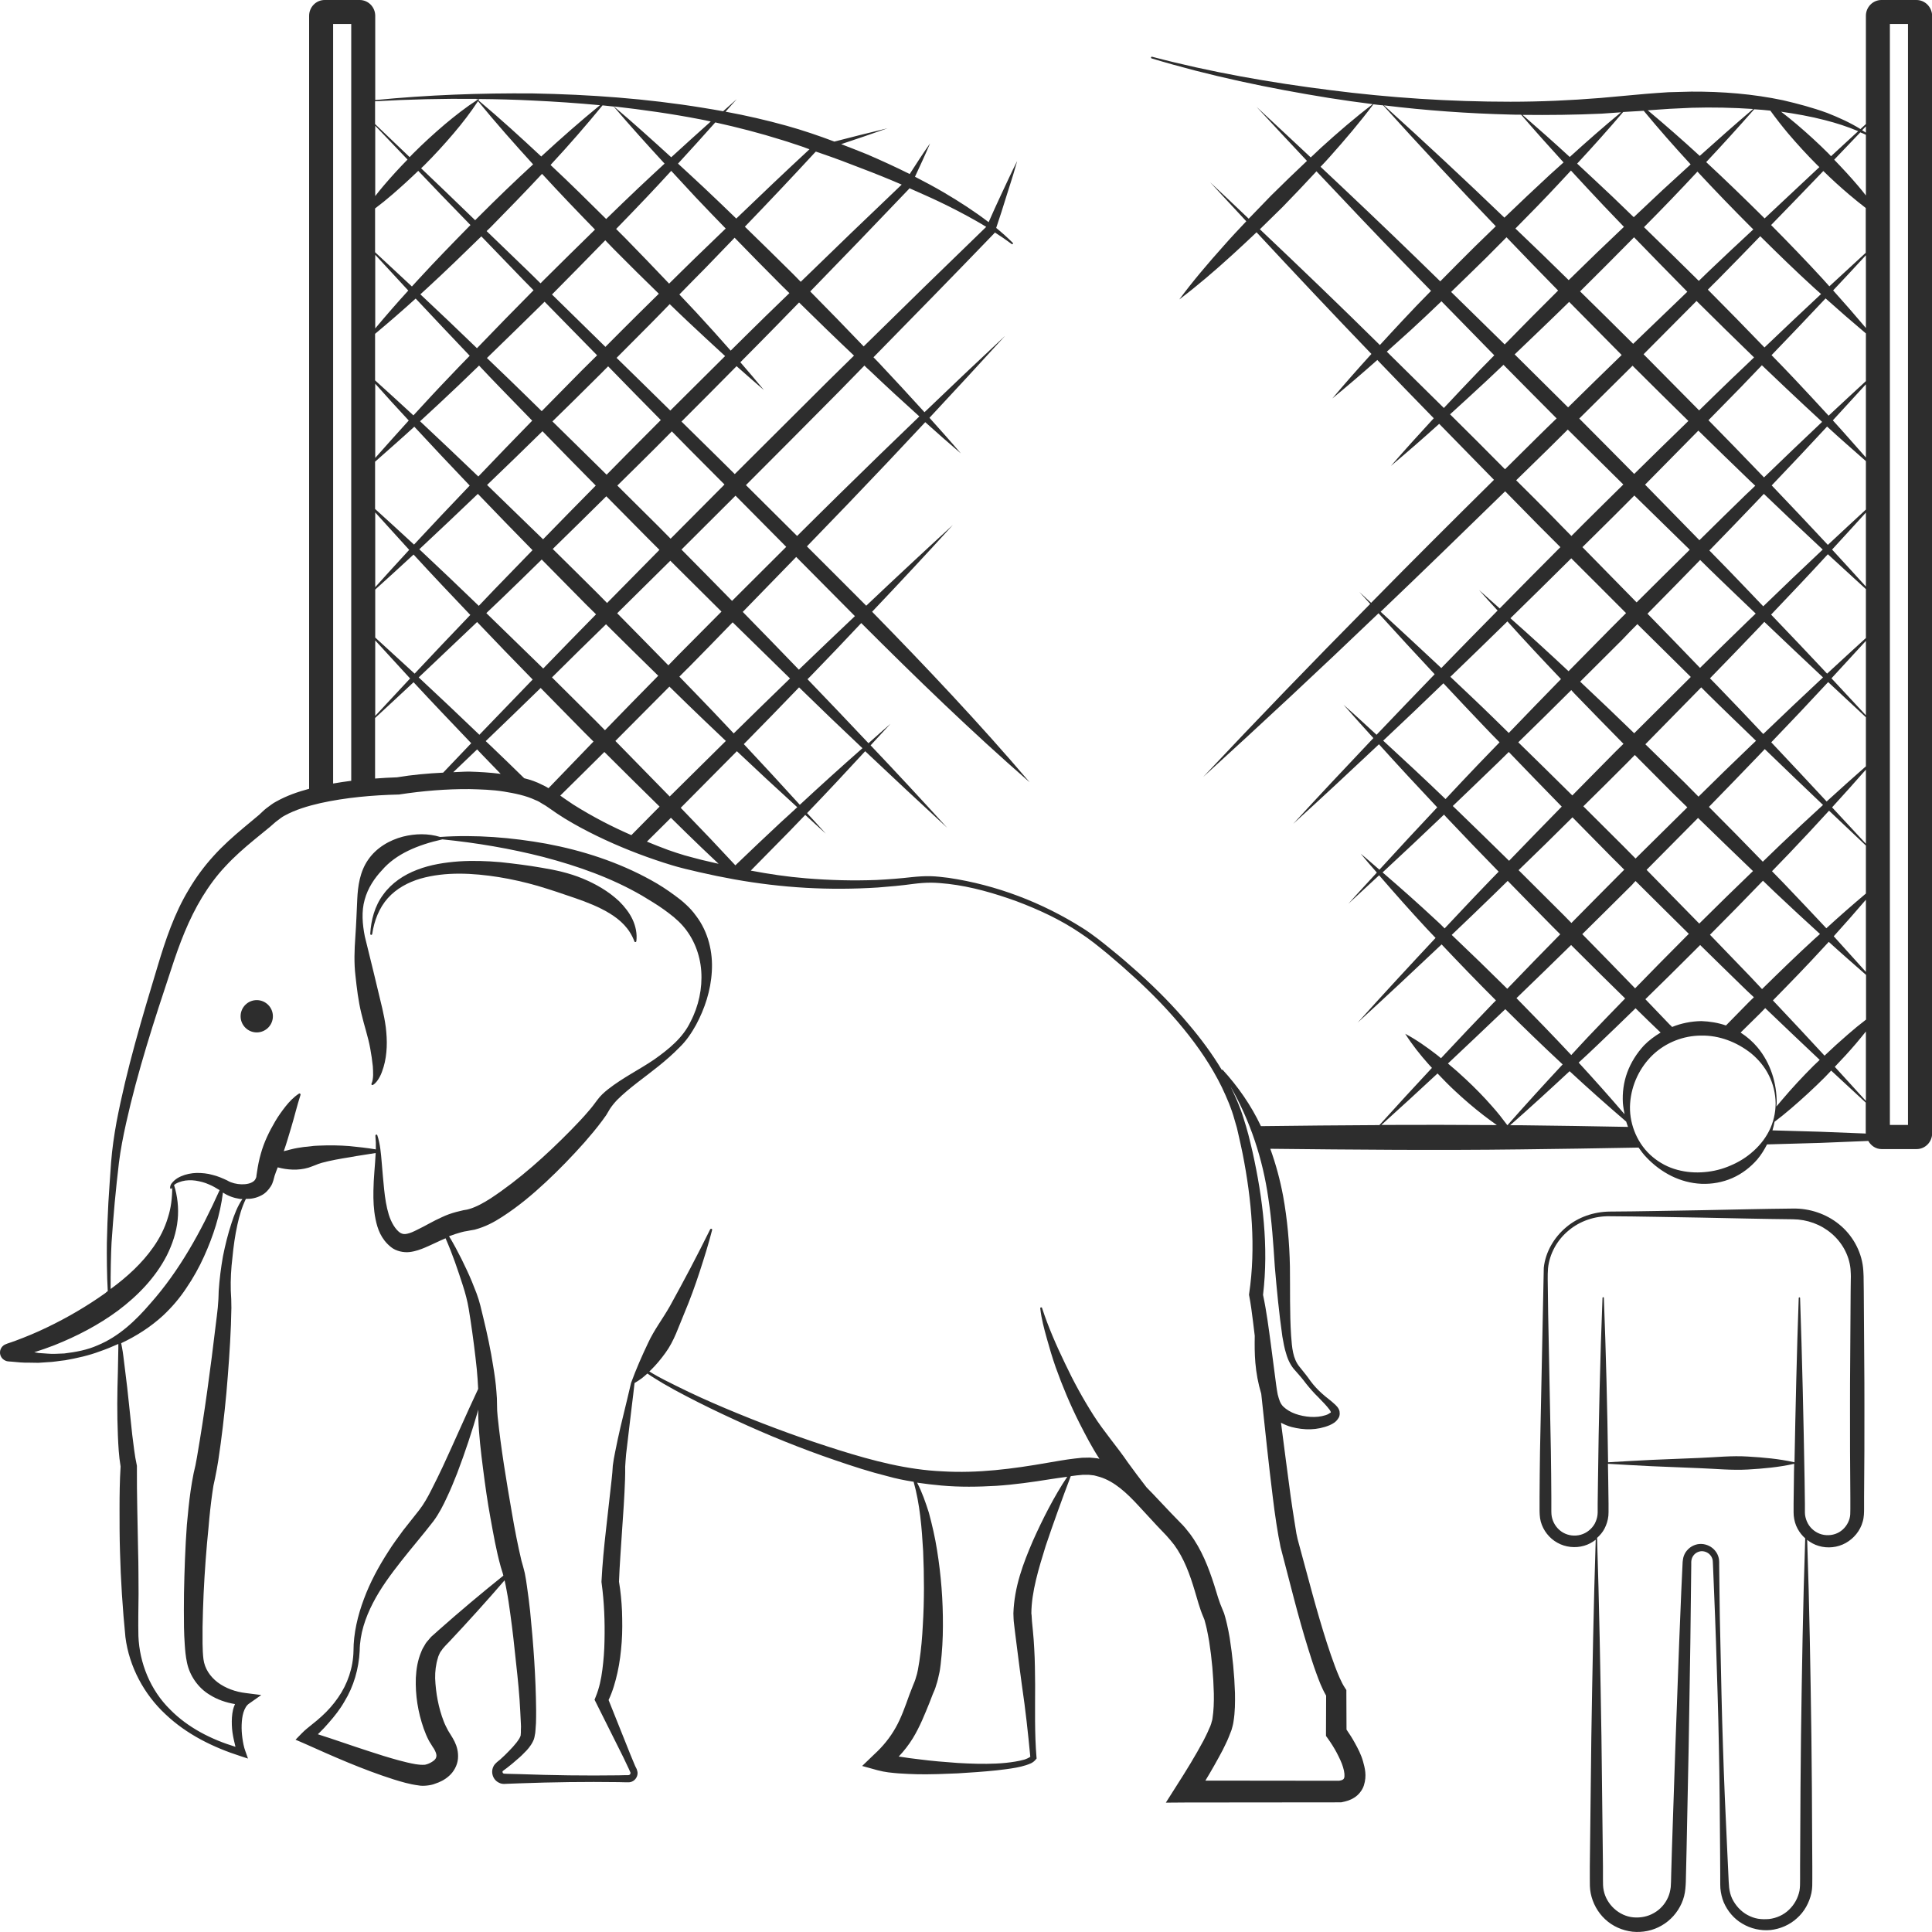 <?xml version="1.0" encoding="utf-8"?>
<!-- Generator: Adobe Illustrator 24.1.2, SVG Export Plug-In . SVG Version: 6.00 Build 0)  -->
<svg version="1.1" id="Layer_1" xmlns="http://www.w3.org/2000/svg" xmlns:xlink="http://www.w3.org/1999/xlink" x="0px" y="0px"
	 viewBox="0 0 128 128" style="enable-background:new 0 0 128 128;" xml:space="preserve">
<style type="text/css">
	.st0{fill:#2D2D2D;}
</style>
<g>
	<path class="st0" d="M126.97,0h-2.32c-0.57,0-1.03,0.47-1.03,1.05v7.17c-0.12,0.11-0.24,0.22-0.36,0.33
		c-0.69-0.43-1.45-0.77-2.21-1.07c-0.96-0.35-1.94-0.61-2.93-0.84c-1.99-0.42-4.03-0.58-6.06-0.57l-1.52,0.04
		c-0.51,0.03-1.01,0.07-1.52,0.11l-2.98,0.27c-1.98,0.16-3.97,0.25-5.97,0.25c-3.99,0-7.98-0.26-11.95-0.77
		c-3.96-0.5-7.92-1.19-11.79-2.21c-0.03-0.01-0.06,0.01-0.07,0.04c-0.01,0.03,0.01,0.06,0.04,0.07c3.84,1.16,7.78,1.98,11.75,2.62
		c0.96,0.15,1.93,0.29,2.9,0.41c-1.2,0.91-2.33,1.89-3.43,2.89c-0.23,0.21-0.45,0.43-0.68,0.64c-1.2-1.12-2.39-2.24-3.59-3.35
		c1.11,1.2,2.22,2.39,3.34,3.58c-0.8,0.75-1.59,1.52-2.38,2.3c-0.5,0.51-0.99,1.02-1.48,1.53c-0.85-0.81-1.7-1.62-2.56-2.42
		c0.79,0.87,1.6,1.72,2.4,2.59c-0.51,0.54-1.02,1.08-1.51,1.64c-1.02,1.14-2.01,2.3-2.93,3.54c1.23-0.93,2.39-1.93,3.52-2.96
		c0.54-0.49,1.07-0.99,1.6-1.49c2.52,2.71,5.05,5.4,7.61,8.06c-0.88,0.97-1.75,1.95-2.59,2.95c1.01-0.83,2-1.68,2.98-2.55
		c1.24,1.29,2.49,2.58,3.74,3.86c-0.96,1.04-1.91,2.09-2.84,3.16c1.08-0.91,2.15-1.84,3.2-2.79c1.21,1.24,2.42,2.48,3.63,3.71
		c-2.73,2.7-5.45,5.41-8.14,8.15c-0.26-0.24-0.52-0.48-0.78-0.72c0.24,0.26,0.48,0.52,0.72,0.79c-0.03,0.03-0.06,0.06-0.1,0.1
		c-3.7,3.74-7.36,7.53-10.97,11.37c3.9-3.55,7.75-7.14,11.55-10.78c0.03-0.02,0.05-0.05,0.07-0.07c1.23,1.36,2.47,2.7,3.72,4.04
		c-1.29,1.33-2.57,2.67-3.85,4.01c-0.73-0.67-1.45-1.34-2.19-1.99c0.65,0.74,1.32,1.48,1.98,2.21c-1.78,1.88-3.56,3.77-5.31,5.68
		c1.91-1.74,3.8-3.5,5.68-5.27c1.27,1.41,2.56,2.8,3.86,4.18c-1.29,1.37-2.56,2.74-3.83,4.13c-0.41-0.35-0.82-0.72-1.24-1.06
		c0.35,0.43,0.71,0.84,1.07,1.25c-0.63,0.69-1.27,1.37-1.89,2.07c0.68-0.63,1.36-1.26,2.04-1.89c1.04,1.2,2.09,2.39,3.17,3.55
		c0.19,0.2,0.38,0.4,0.57,0.6c-1.73,1.85-3.46,3.72-5.16,5.61c1.87-1.71,3.72-3.44,5.56-5.18c1.18,1.25,2.38,2.49,3.6,3.71
		c-0.06,0.06-0.11,0.12-0.17,0.17c-1.17,1.21-2.32,2.43-3.47,3.66c-0.09-0.07-0.18-0.15-0.27-0.22c-0.66-0.51-1.35-1-2.1-1.4
		c0.46,0.73,0.98,1.38,1.54,2.01c0.07,0.08,0.15,0.16,0.23,0.25c-1.17,1.25-2.33,2.52-3.48,3.79c-2.62,0.01-5.23,0.04-7.85,0.07
		c-0.65-1.38-1.53-2.64-2.55-3.75l-0.04,0.03c-0.64-1.07-1.39-2.08-2.19-3.02c-1.02-1.22-2.14-2.35-3.32-3.41
		c-0.59-0.53-1.19-1.05-1.8-1.54c-0.61-0.5-1.23-1-1.91-1.43c-2.69-1.7-5.72-2.86-8.88-3.33c-0.4-0.05-0.8-0.1-1.2-0.11
		c-0.41-0.01-0.83,0.02-1.22,0.06c-0.78,0.09-1.56,0.15-2.34,0.19c-1.56,0.06-3.13,0.02-4.69-0.11c-1.23-0.1-2.45-0.28-3.66-0.51
		c0.86-0.87,1.72-1.74,2.57-2.61c0.35-0.36,0.69-0.72,1.04-1.08c0.45,0.41,0.9,0.83,1.36,1.24c-0.41-0.46-0.83-0.91-1.24-1.36
		c1.3-1.35,2.58-2.72,3.85-4.1c1.8,1.7,3.61,3.39,5.43,5.07c-1.67-1.84-3.36-3.66-5.07-5.46c0.44-0.48,0.88-0.95,1.32-1.43
		c-0.49,0.42-0.97,0.86-1.46,1.29c-1.34-1.42-2.69-2.84-4.04-4.24c0.07-0.07,0.14-0.14,0.21-0.21c1.13-1.16,2.24-2.33,3.35-3.51
		c3.62,3.62,7.29,7.18,11.16,10.55c-3.33-3.91-6.86-7.64-10.44-11.3c1.8-1.9,3.59-3.81,5.35-5.75c-1.93,1.77-3.84,3.55-5.74,5.35
		c-1.31-1.32-2.62-2.62-3.93-3.93c0.92-0.96,1.85-1.91,2.77-2.87c1.7-1.77,3.39-3.56,5.07-5.36c0.78,0.7,1.56,1.39,2.36,2.07
		c-0.68-0.8-1.38-1.58-2.08-2.36c1.68-1.8,3.35-3.61,5.01-5.43c-1.79,1.67-3.57,3.36-5.34,5.06c-1.01-1.11-2.02-2.21-3.05-3.3
		c-0.11-0.11-0.22-0.23-0.33-0.34c2.67-2.72,5.34-5.45,7.99-8.2l0.05-0.06l0-0.01c0.38,0.24,0.76,0.5,1.12,0.77l0,0
		c0.02,0.02,0.05,0.01,0.07-0.01c0.02-0.02,0.02-0.05,0-0.07c-0.35-0.35-0.72-0.68-1.1-0.99c0.23-0.69,0.46-1.38,0.67-2.08
		l0.37-1.17c0.13-0.39,0.23-0.79,0.35-1.18c-0.18,0.37-0.37,0.73-0.54,1.11l-0.52,1.11c-0.29,0.61-0.56,1.22-0.83,1.83
		c-0.94-0.72-1.95-1.37-2.97-1.97c-0.63-0.37-1.27-0.71-1.91-1.04c0.34-0.73,0.68-1.46,1-2.21c-0.47,0.66-0.91,1.35-1.35,2.03
		c-0.92-0.46-1.86-0.89-2.81-1.3c-0.57-0.23-1.15-0.46-1.73-0.68c1.03-0.34,2.05-0.69,3.07-1.05c-1.18,0.28-2.35,0.58-3.52,0.88
		c-1.04-0.39-2.09-0.75-3.17-1.05c-1.33-0.37-2.68-0.68-4.04-0.93c0.24-0.28,0.5-0.55,0.74-0.83c-0.3,0.26-0.6,0.53-0.9,0.8
		c-0.45-0.08-0.9-0.16-1.35-0.23c-3.73-0.61-7.49-0.88-11.25-0.95c-3.49-0.03-6.98,0.1-10.45,0.44V1.05C24.86,0.47,24.4,0,23.83,0
		h-2.32c-0.57,0-1.03,0.47-1.03,1.05v51.21c-0.74,0.2-1.48,0.45-2.19,0.85c-0.22,0.11-0.42,0.28-0.63,0.43
		c-0.21,0.16-0.33,0.3-0.5,0.45l-1.02,0.85c-0.69,0.58-1.38,1.19-2,1.88c-0.62,0.68-1.17,1.43-1.64,2.23
		c-0.95,1.57-1.54,3.34-2.05,5.04c-1.03,3.41-2.06,6.83-2.73,10.35c-0.16,0.88-0.29,1.77-0.36,2.67c-0.06,0.9-0.13,1.78-0.18,2.67
		c-0.05,0.89-0.08,1.78-0.1,2.67c-0.01,0.76,0,2.21,0.06,3.19c-0.06,0.04-0.11,0.08-0.16,0.13c-1.21,0.86-2.52,1.63-3.88,2.28
		c-0.68,0.33-1.38,0.62-2.08,0.88c-0.18,0.06-0.35,0.13-0.52,0.18l-0.15,0.06c-0.13,0.05-0.25,0.18-0.3,0.3
		c-0.11,0.25-0.04,0.56,0.22,0.73c0.06,0.04,0.12,0.06,0.18,0.08c0.05,0.01,0.04,0.01,0.06,0.01l0.08,0.01l0.15,0.01
		c0.4,0.04,0.8,0.08,1.2,0.07l0.6,0.01l0.59-0.04c0.4-0.01,0.79-0.09,1.19-0.13c0.78-0.14,1.56-0.31,2.3-0.59
		c0.41-0.14,0.82-0.31,1.22-0.49c0,0,0,0,0,0.01v0.26l-0.01,0.52l-0.02,1.05c-0.02,0.71-0.04,1.41-0.04,2.11
		c0,0.7,0.01,1.41,0.04,2.11c0.03,0.68,0.06,1.35,0.18,2.06c-0.06,0.95-0.07,1.88-0.07,2.81c0,0.95,0,1.89,0.03,2.83
		c0.05,1.89,0.17,3.75,0.36,5.67c0.25,1.96,1.24,3.79,2.65,5.1c1.41,1.34,3.17,2.2,4.98,2.78l0.49,0.16l-0.18-0.51
		c-0.09-0.24-0.15-0.55-0.19-0.84c-0.04-0.29-0.06-0.59-0.05-0.88c0.01-0.29,0.04-0.57,0.12-0.83c0.08-0.25,0.2-0.47,0.37-0.58
		l0.81-0.57l-1.02-0.13c-0.69-0.08-1.35-0.32-1.87-0.71c-0.51-0.39-0.86-0.92-0.94-1.53c-0.08-0.63-0.06-1.41-0.06-2.13
		c0.01-0.74,0.04-1.48,0.07-2.22c0.07-1.48,0.18-2.96,0.33-4.43c0.06-0.74,0.14-1.47,0.24-2.19l0.08-0.53l0.11-0.51
		c0.08-0.39,0.15-0.77,0.21-1.15c0.23-1.51,0.4-3,0.54-4.49c0.13-1.5,0.24-3,0.3-4.5c0.01-0.37,0.02-0.76,0.03-1.13l-0.01-0.58
		l-0.03-0.57c-0.02-0.71,0.02-1.46,0.11-2.19c0.07-0.73,0.17-1.46,0.33-2.18c0.13-0.59,0.3-1.17,0.56-1.7
		c0.33,0.01,0.69-0.05,1.04-0.24c0.24-0.12,0.46-0.35,0.61-0.59c0.16-0.24,0.21-0.57,0.25-0.69c0.06-0.18,0.13-0.37,0.21-0.57
		c0.33,0.09,0.66,0.14,1,0.15c0.35,0.01,0.7-0.03,1.04-0.13c0.08-0.03,0.17-0.06,0.25-0.09l0.21-0.08c0.13-0.06,0.28-0.11,0.42-0.15
		c0.59-0.16,1.22-0.27,1.85-0.37c0.57-0.11,1.15-0.18,1.72-0.28c-0.04,0.82-0.14,1.65-0.15,2.5c-0.01,0.61,0.01,1.24,0.14,1.88
		c0.13,0.64,0.36,1.32,1.02,1.85c0.34,0.28,0.86,0.38,1.25,0.33c0.4-0.05,0.73-0.18,1.02-0.3c0.49-0.21,0.92-0.43,1.35-0.61
		c0.12,0.27,0.23,0.55,0.34,0.82c0.2,0.51,0.38,1.02,0.55,1.53c0.17,0.52,0.35,1.03,0.48,1.55c0.13,0.49,0.21,1.04,0.29,1.57
		c0.16,1.07,0.3,2.16,0.41,3.22c0.04,0.43,0.07,0.86,0.09,1.29c-0.81,1.72-1.56,3.46-2.35,5.16c-0.24,0.51-0.49,1.02-0.74,1.51
		c-0.25,0.5-0.51,0.96-0.82,1.36l-1.06,1.34c-0.34,0.47-0.69,0.93-1,1.43c-0.63,0.98-1.19,2.01-1.6,3.12
		c-0.41,1.09-0.69,2.27-0.69,3.43c-0.02,1.11-0.39,2.2-1.02,3.1c-0.31,0.45-0.68,0.87-1.09,1.24c-0.21,0.19-0.42,0.37-0.64,0.54
		c-0.23,0.19-0.45,0.35-0.69,0.6l-0.4,0.41l0.58,0.25c1.92,0.86,3.85,1.72,5.92,2.38c0.52,0.16,1.04,0.32,1.66,0.4
		c0.28,0.06,0.81,0,1.07-0.11c0.31-0.1,0.64-0.25,0.94-0.52c0.3-0.26,0.55-0.69,0.59-1.13c0.04-0.45-0.07-0.83-0.22-1.14
		c-0.08-0.16-0.16-0.3-0.25-0.44l-0.1-0.16c-0.02-0.04-0.05-0.08-0.08-0.13c-0.1-0.19-0.21-0.4-0.29-0.61
		c-0.35-0.9-0.53-1.89-0.57-2.85c-0.01-0.47,0.05-0.94,0.18-1.35c0.02-0.11,0.07-0.19,0.11-0.29c0.04-0.1,0.1-0.17,0.16-0.25
		c0.04-0.08,0.15-0.18,0.23-0.28l0.27-0.28c1.24-1.32,2.46-2.67,3.65-4.05c0.05,0.21,0.09,0.42,0.13,0.64
		c0.1,0.52,0.18,1.06,0.25,1.59c0.15,1.07,0.27,2.16,0.38,3.24c0.12,1.07,0.23,2.16,0.28,3.24c0.01,0.26,0.03,0.53,0.04,0.8
		c0.01,0.13,0.01,0.26,0,0.38v0.19c0,0.06-0.01,0.08-0.01,0.13c0.01,0.14-0.13,0.34-0.28,0.54c-0.15,0.19-0.33,0.39-0.51,0.57
		c-0.18,0.19-0.37,0.37-0.57,0.55l-0.16,0.13l-0.07,0.06c-0.03,0.03-0.08,0.08-0.12,0.12c-0.16,0.19-0.22,0.46-0.16,0.69
		c0.05,0.23,0.21,0.44,0.43,0.54c0.11,0.06,0.23,0.08,0.34,0.08l0.21-0.01l0.82-0.03c2.18-0.08,4.37-0.11,6.55-0.08l0.41,0.01h0.21
		c0.08,0.01,0.21-0.01,0.3-0.06c0.19-0.09,0.33-0.3,0.34-0.52c0.01-0.11-0.04-0.23-0.06-0.3L42.08,117c-0.21-0.5-0.42-1-0.62-1.52
		l-1.14-2.85c0.28-0.59,0.45-1.2,0.59-1.82c0.15-0.67,0.23-1.35,0.28-2.03c0.05-0.68,0.04-1.36,0.02-2.03
		c-0.03-0.66-0.09-1.31-0.2-1.96c0.04-1.1,0.13-2.22,0.2-3.34c0.08-1.13,0.16-2.27,0.2-3.42l0.01-0.44v-0.42
		c0.01-0.25,0.04-0.54,0.06-0.82l0.2-1.69c0.11-1.01,0.25-2.01,0.36-3.03c0.17-0.1,0.34-0.21,0.5-0.33c0.12-0.09,0.23-0.2,0.35-0.3
		c0.33,0.23,0.69,0.44,1.03,0.65c0.52,0.3,1.04,0.59,1.57,0.86c1.05,0.55,2.13,1.07,3.22,1.57c2.16,1,4.38,1.9,6.64,2.67
		c1.14,0.39,2.27,0.76,3.44,1.05c0.57,0.16,1.15,0.28,1.74,0.37c0.42,1.5,0.54,3.05,0.63,4.59c0.07,1.63,0.08,3.27-0.02,4.9
		c-0.04,0.81-0.11,1.62-0.23,2.4c-0.06,0.38-0.12,0.78-0.23,1.09c-0.03,0.13-0.12,0.35-0.2,0.54l-0.23,0.59
		c-0.28,0.78-0.54,1.53-0.91,2.18c-0.37,0.66-0.85,1.25-1.42,1.77L57.12,117l1.01,0.28c0.52,0.14,0.94,0.17,1.39,0.21
		c0.44,0.03,0.88,0.05,1.31,0.06c0.88,0.01,1.74-0.02,2.61-0.06c0.86-0.05,1.72-0.11,2.59-0.2c0.43-0.05,0.86-0.1,1.29-0.18
		c0.22-0.04,0.43-0.09,0.65-0.16c0.21-0.08,0.45-0.12,0.67-0.4l0.04-0.05l-0.01-0.08c-0.13-1.57-0.09-3.19-0.09-4.79
		c-0.01-0.8-0.01-1.6-0.06-2.41c-0.02-0.4-0.05-0.8-0.09-1.2l-0.06-0.61c-0.02-0.2-0.01-0.35-0.04-0.52
		c0.01-1.44,0.49-2.98,0.95-4.47c0.48-1.43,1.1-3.15,1.66-4.62c0.13-0.01,0.25-0.04,0.38-0.05l0.42-0.04h0.4l0.35,0.04
		c0.12,0.04,0.25,0.06,0.37,0.1c0.98,0.3,1.8,1.07,2.59,1.93l1.21,1.31l0.62,0.65c0.18,0.2,0.35,0.4,0.52,0.62
		c0.64,0.88,1.03,1.94,1.36,3.05c0.17,0.55,0.31,1.14,0.58,1.76l0.06,0.15l0.05,0.19c0.04,0.12,0.06,0.26,0.1,0.4
		c0.06,0.28,0.11,0.55,0.16,0.84c0.18,1.14,0.28,2.3,0.31,3.45c0.01,0.57-0.01,1.15-0.09,1.65c-0.01,0.13-0.06,0.21-0.08,0.33
		c-0.04,0.12-0.08,0.24-0.15,0.37c-0.1,0.25-0.23,0.5-0.36,0.76c-0.54,1.01-1.16,2.02-1.79,3l-0.71,1.12l1.31-0.01l10.24-0.01h0.06
		l0.05-0.01c0.25-0.05,0.54-0.12,0.82-0.3c0.28-0.17,0.54-0.49,0.64-0.81c0.21-0.66,0.06-1.17-0.06-1.61
		c-0.13-0.45-0.33-0.83-0.54-1.21c-0.17-0.31-0.35-0.59-0.55-0.88l-0.01-2.41v-0.21l-0.11-0.17c-0.23-0.35-0.45-0.89-0.64-1.39
		c-0.19-0.51-0.37-1.03-0.54-1.56c-0.34-1.06-0.65-2.13-0.95-3.22l-0.88-3.25c-0.04-0.13-0.08-0.28-0.11-0.41l-0.08-0.37l-0.13-0.81
		c-0.09-0.54-0.17-1.1-0.25-1.65c-0.22-1.63-0.43-3.25-0.64-4.88c0.23,0.12,0.46,0.22,0.69,0.28c0.84,0.22,1.7,0.23,2.54-0.12
		c0.21-0.1,0.42-0.2,0.59-0.49c0.09-0.15,0.09-0.4,0.02-0.54c-0.06-0.14-0.15-0.23-0.23-0.31c-0.31-0.3-0.62-0.5-0.9-0.76
		c-0.28-0.25-0.54-0.53-0.76-0.83c-0.21-0.31-0.48-0.63-0.71-0.92c-0.47-0.56-0.51-1.31-0.57-2.07c-0.1-1.52-0.06-3.06-0.08-4.6
		c-0.03-1.55-0.17-3.11-0.45-4.66c-0.2-1.06-0.48-2.11-0.85-3.13c5.52,0.06,11.04,0.11,16.56,0.04c2.61-0.03,5.23-0.07,7.84-0.12
		c0.17,0.24,0.34,0.47,0.55,0.68c0.46,0.48,1,0.89,1.62,1.2c0.61,0.3,1.29,0.49,1.99,0.52c0.7,0.03,1.41-0.1,2.05-0.38
		c0.64-0.28,1.21-0.72,1.66-1.24c0.26-0.31,0.46-0.64,0.64-0.99l3.52-0.1c1.06-0.05,2.12-0.08,3.19-0.13
		c0.18,0.32,0.5,0.54,0.88,0.54h2.32c0.57,0,1.03-0.47,1.03-1.05V1.05C128,0.47,127.54,0,126.97,0z M25.99,12.89
		c0.59-0.51,1.16-1.03,1.72-1.57c0.5,0.52,0.99,1.04,1.49,1.56l1.97,2.03c-1.16,1.18-2.32,2.37-3.44,3.59
		c-0.15,0.16-0.29,0.32-0.44,0.48c-0.81-0.76-1.62-1.51-2.44-2.27v-2.9C25.25,13.51,25.62,13.21,25.99,12.89z M24.86,12.99V8.33
		c0.71,0.75,1.43,1.49,2.14,2.24c-0.55,0.56-1.08,1.14-1.59,1.74C25.22,12.53,25.04,12.76,24.86,12.99z M24.86,16.88
		c0.73,0.79,1.46,1.58,2.19,2.37c-0.75,0.82-1.48,1.66-2.19,2.51V16.88z M24.86,22.11c0.91-0.76,1.81-1.54,2.68-2.33
		c1.19,1.27,2.38,2.53,3.58,3.79c-0.45,0.46-0.9,0.92-1.34,1.39c-0.81,0.84-1.6,1.7-2.39,2.56c-0.84-0.78-1.69-1.55-2.54-2.32V22.11
		z M24.86,30.58c0.87-0.77,1.74-1.53,2.59-2.31c1.21,1.31,2.44,2.61,3.67,3.9c-1.24,1.29-2.47,2.6-3.69,3.91
		c-0.85-0.79-1.71-1.57-2.58-2.36V30.58z M27.83,27.91c0.85-0.78,1.7-1.57,2.54-2.37c0.46-0.44,0.92-0.88,1.37-1.32
		c0.48,0.51,0.96,1.02,1.45,1.52c0.69,0.71,1.38,1.42,2.07,2.13c-1.2,1.23-2.39,2.46-3.57,3.7C30.41,30.34,29.12,29.12,27.83,27.91z
		 M31.66,32.72c1.2,1.25,2.41,2.5,3.62,3.73c-0.85,0.88-1.71,1.76-2.56,2.64c-0.33,0.35-0.66,0.7-1,1.05
		c-0.01-0.01-0.03-0.03-0.04-0.04c-1.29-1.25-2.59-2.48-3.9-3.71C29.08,35.18,30.37,33.95,31.66,32.72z M32.27,32.13
		c1.23-1.18,2.46-2.37,3.67-3.56c1.17,1.2,2.35,2.41,3.53,3.6c-1.17,1.18-2.33,2.37-3.49,3.56C34.75,34.53,33.51,33.33,32.27,32.13z
		 M40.17,32.88c0.9,0.91,1.8,1.82,2.7,2.73c0.27,0.27,0.55,0.55,0.82,0.82c-1.16,1.17-2.32,2.35-3.47,3.52
		c-0.22-0.22-0.43-0.44-0.65-0.66c-0.98-0.98-1.97-1.95-2.95-2.92C37.81,35.21,38.99,34.05,40.17,32.88z M44.41,37.15
		c1.13,1.13,2.26,2.25,3.39,3.37c-0.96,0.97-1.92,1.93-2.88,2.9c-0.21,0.22-0.43,0.44-0.64,0.66c-1.13-1.15-2.25-2.3-3.39-3.45
		C42.06,39.47,43.24,38.31,44.41,37.15z M44.43,35.69c-0.27-0.27-0.54-0.55-0.81-0.82c-0.9-0.9-1.81-1.8-2.72-2.7
		c0.49-0.48,0.98-0.96,1.47-1.45c0.72-0.71,1.43-1.42,2.14-2.14c0.4,0.4,0.79,0.81,1.19,1.21L48,32.1
		C46.81,33.3,45.62,34.49,44.43,35.69C44.43,35.69,44.43,35.69,44.43,35.69z M44.41,27.2c-1.18-1.17-2.38-2.33-3.56-3.49
		c0.73-0.73,1.46-1.46,2.19-2.2c0.45-0.45,0.89-0.91,1.33-1.36c0.39,0.37,0.77,0.75,1.17,1.12c0.83,0.78,1.66,1.55,2.5,2.32
		C46.83,24.79,45.62,26,44.41,27.2z M43.78,27.83c-0.71,0.72-1.43,1.43-2.14,2.15c-0.49,0.49-0.97,0.98-1.45,1.47
		C39,30.27,37.8,29.1,36.6,27.92c0.9-0.88,1.8-1.76,2.69-2.65c0.34-0.33,0.67-0.67,1-1C41.45,25.46,42.61,26.65,43.78,27.83z
		 M38.55,24.54c-0.89,0.9-1.77,1.8-2.66,2.7c-0.71-0.69-1.41-1.39-2.12-2.07c-0.5-0.49-1.01-0.96-1.51-1.45
		c1.28-1.24,2.55-2.48,3.82-3.73c1.16,1.19,2.32,2.36,3.48,3.55C39.23,23.87,38.89,24.2,38.55,24.54z M31.6,23.07
		c-1.24-1.2-2.49-2.39-3.75-3.57c0.15-0.14,0.31-0.28,0.46-0.42c1.22-1.12,2.4-2.27,3.58-3.42l2.78,2.88
		c0.23,0.23,0.45,0.46,0.68,0.69C34.09,20.5,32.84,21.78,31.6,23.07z M27.08,27.86c-0.75,0.82-1.48,1.65-2.22,2.48v-4.92
		C25.59,26.24,26.33,27.06,27.08,27.86z M27.11,36.43c-0.76,0.82-1.5,1.64-2.25,2.47v-4.95C25.61,34.77,26.35,35.6,27.11,36.43z
		 M24.86,42.43c0.77,0.84,1.54,1.68,2.31,2.52c-0.77,0.83-1.54,1.65-2.31,2.48V42.43z M24.86,42.24v-3.18
		c0.85-0.77,1.7-1.54,2.54-2.32c1.22,1.33,2.46,2.64,3.7,3.94c0.02,0.02,0.04,0.04,0.06,0.06c-1.24,1.29-2.47,2.59-3.69,3.89
		C26.6,43.83,25.73,43.03,24.86,42.24z M31.61,41.21c1.22,1.28,2.44,2.55,3.68,3.81c-1.18,1.22-2.36,2.44-3.53,3.66
		c-1.33-1.28-2.67-2.54-4.02-3.8C29.03,43.66,30.32,42.44,31.61,41.21z M32.22,40.62c0.35-0.33,0.69-0.66,1.04-0.99
		c0.88-0.85,1.76-1.7,2.63-2.56c0.97,0.99,1.95,1.98,2.93,2.97c0.22,0.22,0.44,0.44,0.67,0.66c-1.17,1.19-2.34,2.39-3.5,3.59
		C34.74,43.07,33.48,41.84,32.22,40.62z M40.15,41.36c1.15,1.14,2.3,2.28,3.46,3.41c-1.18,1.2-2.36,2.4-3.53,3.61
		c-0.21-0.21-0.41-0.42-0.61-0.62c-0.96-0.96-1.93-1.92-2.9-2.88C37.75,43.7,38.95,42.53,40.15,41.36z M44.35,45.49
		c0.77,0.75,1.53,1.5,2.31,2.24c0.47,0.46,0.96,0.9,1.43,1.36c-1.24,1.22-2.48,2.45-3.72,3.68c-1.2-1.23-2.4-2.46-3.6-3.68
		C41.97,47.89,43.16,46.69,44.35,45.49z M47.25,47.15c-0.74-0.78-1.49-1.54-2.24-2.32c0.22-0.22,0.44-0.45,0.67-0.67
		c0.96-0.97,1.91-1.95,2.86-2.93c1.26,1.24,2.53,2.48,3.8,3.72c-1.25,1.21-2.49,2.42-3.73,3.64C48.15,48.11,47.7,47.62,47.25,47.15z
		 M48.5,39.81c-1.11-1.14-2.24-2.27-3.35-3.4c0,0,0.01-0.01,0.01-0.01c1.19-1.18,2.38-2.37,3.57-3.56l3.36,3.39
		C50.89,37.43,49.7,38.62,48.5,39.81z M48.68,31.41c-0.77-0.76-1.54-1.53-2.32-2.29c-0.4-0.4-0.81-0.79-1.21-1.19
		c1.22-1.22,2.44-2.44,3.65-3.67c0.6,0.53,1.2,1.06,1.81,1.58c-0.51-0.62-1.03-1.23-1.56-1.84c0.77-0.78,1.54-1.55,2.3-2.33
		c0.53-0.54,1.06-1.09,1.59-1.63c1.2,1.18,2.41,2.36,3.64,3.52c-0.58,0.57-1.15,1.13-1.73,1.7C52.79,27.31,50.74,29.36,48.68,31.41z
		 M50.68,20.99c-0.76,0.74-1.51,1.49-2.27,2.24c-0.75-0.85-1.51-1.7-2.28-2.53c-0.37-0.4-0.75-0.79-1.12-1.19
		c0.58-0.6,1.17-1.19,1.75-1.78c0.64-0.66,1.27-1.32,1.91-1.98c1.03,1.06,2.06,2.11,3.1,3.15c0.17,0.17,0.35,0.34,0.53,0.52
		C51.76,19.94,51.22,20.46,50.68,20.99z M46.09,17.06c-0.59,0.57-1.17,1.15-1.76,1.73c-0.96-1.01-1.93-2.02-2.91-3.02
		c-0.2-0.2-0.4-0.4-0.6-0.6c0.68-0.7,1.37-1.41,2.04-2.12c0.54-0.57,1.08-1.15,1.61-1.73c0.54,0.58,1.08,1.17,1.62,1.75
		c0.66,0.7,1.32,1.38,1.99,2.07C47.42,15.78,46.76,16.42,46.09,17.06z M43.65,19.46c-0.45,0.44-0.9,0.88-1.34,1.32
		c-0.74,0.73-1.47,1.47-2.2,2.2c-1.18-1.16-2.36-2.32-3.54-3.47c0.04-0.04,0.09-0.09,0.13-0.13c1.14-1.15,2.27-2.3,3.4-3.46
		c0.19,0.2,0.38,0.4,0.57,0.59C41.66,17.51,42.65,18.49,43.65,19.46z M35.95,18.63c-0.05,0.05-0.09,0.1-0.14,0.14
		c-0.23-0.22-0.46-0.45-0.69-0.68l-2.88-2.78c0.09-0.08,0.17-0.17,0.26-0.25c1.15-1.17,2.29-2.34,3.41-3.54
		c0.02,0.02,0.04,0.04,0.06,0.06c1.13,1.23,2.29,2.44,3.45,3.63C38.25,16.35,37.1,17.49,35.95,18.63z M31.75,14.32
		c-0.09,0.09-0.18,0.18-0.27,0.27l-2.03-1.96c-0.52-0.5-1.04-0.99-1.55-1.48c0.07-0.07,0.14-0.13,0.21-0.2
		c0.68-0.68,1.33-1.39,1.95-2.12c0.57-0.67,1.12-1.38,1.61-2.13c1.18,1.44,2.4,2.82,3.65,4.19C34.11,12,32.92,13.15,31.75,14.32z
		 M24.86,47.56c0.85-0.79,1.7-1.57,2.54-2.36c1.26,1.36,2.54,2.7,3.82,4.04c-0.62,0.65-1.24,1.3-1.86,1.95
		c-1.02,0.05-2.04,0.14-3.06,0.31c-0.49,0.02-0.97,0.04-1.45,0.08V47.56z M31.61,49.65c0.12,0.13,0.24,0.26,0.36,0.38
		c0.4,0.41,0.8,0.83,1.2,1.24c-0.7-0.09-1.4-0.13-2.09-0.15c-0.35,0-0.7,0.03-1.05,0.04C30.56,50.65,31.09,50.15,31.61,49.65z
		 M34.73,51.56c-0.72-0.71-1.45-1.41-2.18-2.11c-0.12-0.12-0.25-0.23-0.37-0.35c1.22-1.17,2.43-2.34,3.64-3.52
		c0.96,0.98,1.91,1.95,2.87,2.92c0.21,0.21,0.42,0.42,0.63,0.63c-1,1.03-1.99,2.06-2.98,3.09c-0.13-0.08-0.27-0.16-0.41-0.22
		C35.55,51.8,35.14,51.66,34.73,51.56z M40.04,49.82c1.21,1.21,2.44,2.42,3.66,3.62c-0.12,0.12-0.24,0.24-0.36,0.36
		c-0.51,0.51-1.01,1.02-1.51,1.53c-0.62-0.27-1.23-0.56-1.83-0.87c-0.69-0.36-1.36-0.74-2.01-1.15c-0.29-0.2-0.59-0.39-0.87-0.6
		C38.09,51.75,39.07,50.79,40.04,49.82z M44.08,54.55c0.12-0.12,0.25-0.25,0.37-0.37c0.67,0.66,1.34,1.32,2.02,1.97
		c0.38,0.36,0.76,0.72,1.14,1.08c-0.37-0.09-0.75-0.17-1.12-0.26c-0.37-0.1-0.78-0.2-1.13-0.3c-0.37-0.11-0.73-0.23-1.1-0.36
		c-0.47-0.17-0.93-0.36-1.4-0.55C43.27,55.36,43.68,54.95,44.08,54.55z M51.74,54.47c-1.01,0.94-2.02,1.9-3.02,2.86
		c-0.55-0.59-1.1-1.18-1.66-1.77c-0.65-0.68-1.31-1.36-1.96-2.04c1.24-1.25,2.48-2.5,3.72-3.75c1.32,1.25,2.65,2.48,4,3.71
		C52.46,53.82,52.1,54.14,51.74,54.47z M57.14,49.57c-1.4,1.23-2.78,2.48-4.15,3.75c-1.23-1.35-2.46-2.69-3.71-4.02
		c1.23-1.25,2.45-2.5,3.66-3.76C54.33,46.9,55.73,48.24,57.14,49.57z M56.64,40.82c-1.17,1.11-2.35,2.23-3.51,3.35
		c-0.07,0.07-0.14,0.13-0.2,0.2c-1.23-1.28-2.47-2.55-3.72-3.83c1.18-1.21,2.36-2.43,3.54-3.64L56.64,40.82z M60.91,27.59
		c-1.77,1.7-3.52,3.4-5.27,5.12c-0.95,0.93-1.89,1.87-2.83,2.8c-1.13-1.12-2.26-2.25-3.39-3.37c2.05-2.05,4.1-4.11,6.14-6.17
		c0.57-0.58,1.14-1.16,1.71-1.75c0.11,0.11,0.22,0.22,0.34,0.32C58.7,25.58,59.8,26.59,60.91,27.59z M60.25,12.47
		c0.65,0.29,1.3,0.57,1.95,0.88c0.84,0.4,1.67,0.83,2.48,1.29c0.22,0.12,0.44,0.26,0.66,0.39c-2.72,2.63-5.43,5.27-8.12,7.92
		c-1.17-1.22-2.35-2.44-3.54-3.64c2.2-2.26,4.38-4.52,6.55-6.8L60.25,12.47z M54.07,10.05l0.38,0.13c0.88,0.3,1.75,0.63,2.62,0.97
		c0.9,0.34,1.79,0.7,2.67,1.08c-2.24,2.13-4.47,4.28-6.69,6.44c-0.18-0.18-0.35-0.36-0.53-0.54c-1.05-1.04-2.11-2.08-3.17-3.11
		c1.58-1.64,3.15-3.3,4.69-4.97C54.05,10.06,54.06,10.05,54.07,10.05z M51.82,9.28c0.44,0.13,0.88,0.29,1.32,0.43l0.49,0.18
		c-1.63,1.51-3.25,3.05-4.85,4.59c-0.69-0.67-1.39-1.34-2.09-2c-0.58-0.55-1.18-1.09-1.77-1.64c0.83-0.9,1.65-1.81,2.47-2.73
		C48.88,8.44,50.36,8.82,51.82,9.28z M46.42,7.91c0.22,0.04,0.44,0.09,0.67,0.14c-0.88,0.78-1.75,1.58-2.62,2.37
		c-1.25-1.14-2.5-2.27-3.8-3.37C42.6,7.27,44.52,7.54,46.42,7.91z M40.66,7.06c1.1,1.29,2.23,2.54,3.37,3.78
		c-0.58,0.54-1.17,1.08-1.75,1.63c-0.71,0.67-1.42,1.36-2.12,2.04c-1.19-1.18-2.38-2.36-3.6-3.5c-0.03-0.03-0.06-0.05-0.08-0.08
		c0.01-0.02,0.03-0.03,0.04-0.05c1.17-1.26,2.3-2.56,3.4-3.9C40.16,7.01,40.41,7.03,40.66,7.06z M35.29,6.66
		c1.49,0.07,2.97,0.17,4.46,0.31c-1.31,1.07-2.58,2.19-3.82,3.33c-0.02,0.02-0.05,0.04-0.07,0.07c-1.36-1.27-2.73-2.52-4.16-3.72
		c0.02-0.03,0.04-0.06,0.06-0.09C32.94,6.57,34.12,6.6,35.29,6.66z M31.72,6.56c-0.02,0.02-0.05,0.03-0.07,0.05
		c-0.02-0.02-0.04-0.03-0.06-0.05C31.64,6.55,31.68,6.55,31.72,6.56z M31.56,6.55c0.02,0.02,0.04,0.05,0.06,0.07
		c-0.76,0.49-1.46,1.04-2.14,1.61c-0.73,0.62-1.44,1.27-2.12,1.95c-0.07,0.07-0.15,0.15-0.22,0.23c-0.76-0.73-1.52-1.46-2.29-2.19
		V6.71C27.09,6.58,29.33,6.53,31.56,6.55z M23.27,1.59v50.14c-0.4,0.05-0.8,0.11-1.2,0.18V1.59H23.27z M6.47,89.13
		c-0.69,0.31-1.46,0.45-2.21,0.54c-0.37,0.01-0.76,0.05-1.13,0.01l-0.57-0.04l-0.29-0.05c0.45-0.14,0.9-0.3,1.34-0.47
		c1.48-0.59,2.91-1.33,4.21-2.29c1.29-0.97,2.47-2.17,3.23-3.65c0.37-0.74,0.64-1.54,0.72-2.36c0.08-0.79-0.01-1.58-0.24-2.31
		c0.04-0.03,0.08-0.06,0.11-0.08c0.13-0.08,0.28-0.13,0.42-0.17c0.3-0.08,0.61-0.08,0.9-0.04c0.3,0.05,0.6,0.12,0.88,0.25
		c0.25,0.1,0.48,0.24,0.71,0.38c-1.24,2.76-2.67,5.35-4.59,7.51C9,87.48,7.88,88.55,6.47,89.13z M15.34,81.03
		c-0.24,0.73-0.42,1.46-0.57,2.21c-0.13,0.75-0.23,1.5-0.28,2.28l-0.01,0.3l-0.01,0.26l-0.04,0.54c-0.04,0.37-0.08,0.73-0.13,1.1
		c-0.35,2.95-0.75,5.92-1.25,8.82c-0.06,0.36-0.13,0.71-0.22,1.06l-0.11,0.59l-0.09,0.57c-0.11,0.76-0.18,1.52-0.25,2.27
		c-0.11,1.51-0.16,3.01-0.19,4.52c-0.01,0.75-0.01,1.51,0,2.26c0.01,0.38,0.02,0.76,0.05,1.15c0.01,0.19,0.03,0.38,0.05,0.58
		l0.04,0.3l0.06,0.32c0.18,0.87,0.75,1.67,1.48,2.11c0.53,0.34,1.11,0.53,1.7,0.63c-0.06,0.13-0.1,0.25-0.13,0.37
		c-0.08,0.35-0.09,0.69-0.08,1.02c0.01,0.33,0.06,0.65,0.13,0.97c0.04,0.16,0.07,0.31,0.11,0.47c-1.61-0.49-3.15-1.27-4.33-2.47
		c-1.31-1.29-2.03-3.08-2.1-4.87c-0.02-0.89,0-1.86,0.01-2.79c-0.01-0.94,0-1.88-0.03-2.81c-0.03-1.87-0.09-3.77-0.08-5.6v-0.08
		l-0.01-0.05c-0.14-0.62-0.21-1.33-0.3-2.01l-0.22-2.08c-0.07-0.7-0.15-1.39-0.24-2.09l-0.13-1.05c-0.02-0.18-0.05-0.35-0.08-0.52
		l-0.05-0.26l-0.01-0.06c1-0.47,1.94-1.07,2.76-1.82c0.59-0.55,1.12-1.17,1.56-1.84c0.45-0.66,0.84-1.36,1.17-2.09
		c0.61-1.35,1.07-2.76,1.25-4.23c0.35,0.23,0.72,0.36,1.12,0.42c0.06,0.01,0.11,0.01,0.17,0.01C15.73,79.92,15.52,80.48,15.34,81.03
		z M29.04,108.02l-0.3,0.27c-0.1,0.08-0.19,0.16-0.3,0.3c-0.11,0.13-0.23,0.25-0.3,0.4c-0.08,0.13-0.17,0.28-0.22,0.42
		c-0.25,0.58-0.34,1.17-0.37,1.75c-0.04,1.15,0.14,2.27,0.52,3.36c0.1,0.28,0.21,0.55,0.36,0.83c0.04,0.06,0.08,0.14,0.13,0.21
		l0.11,0.18c0.06,0.08,0.11,0.16,0.15,0.25c0.08,0.16,0.11,0.3,0.09,0.38c-0.01,0.08-0.04,0.15-0.13,0.24
		c-0.09,0.08-0.24,0.18-0.42,0.25c-0.08,0.03-0.22,0.07-0.25,0.06c-0.04,0.01-0.15,0-0.25,0c-0.11-0.01-0.22-0.02-0.34-0.04
		c-0.35-0.06-0.72-0.15-1.09-0.25c-0.66-0.18-1.34-0.39-2-0.61c-1.12-0.36-2.23-0.76-3.37-1.12c0.04-0.04,0.07-0.08,0.11-0.11
		c0.21-0.2,0.41-0.42,0.6-0.64c0.39-0.44,0.76-0.91,1.05-1.42c0.62-1.01,0.95-2.18,1.01-3.35c0.01-1.13,0.37-2.19,0.88-3.18
		c0.51-0.99,1.18-1.89,1.87-2.77c0.69-0.88,1.42-1.72,2.13-2.64c0.38-0.51,0.66-1.07,0.9-1.59c0.25-0.52,0.47-1.07,0.68-1.6
		c0.53-1.39,0.99-2.79,1.4-4.21c-0.01,0.2-0.01,0.4,0,0.58c0.04,1.13,0.17,2.22,0.31,3.31c0.14,1.1,0.29,2.18,0.49,3.27
		c0.2,1.09,0.38,2.16,0.69,3.27l0.13,0.42c0.01,0.06,0.03,0.1,0.04,0.15C31.89,105.56,30.45,106.77,29.04,108.02z M68.43,102.09
		c-0.64,1.49-1.23,3.03-1.29,4.8c0.01,0.23,0.01,0.47,0.04,0.67l0.07,0.59l0.15,1.18c0.09,0.78,0.21,1.58,0.31,2.37
		c0.23,1.55,0.4,3.11,0.55,4.69c-0.08,0.06-0.24,0.14-0.4,0.19c-0.19,0.05-0.4,0.1-0.6,0.13c-0.42,0.07-0.83,0.11-1.26,0.13
		c-0.85,0.04-1.7,0.01-2.56-0.04c-0.85-0.06-1.7-0.13-2.54-0.24c-0.42-0.05-0.84-0.1-1.25-0.17c-0.04,0-0.07-0.01-0.11-0.01
		c0.35-0.37,0.67-0.78,0.94-1.22c0.47-0.77,0.79-1.59,1.1-2.35l0.22-0.57c0.08-0.18,0.16-0.35,0.23-0.61
		c0.09-0.25,0.13-0.47,0.18-0.69c0.06-0.23,0.08-0.44,0.11-0.66c0.1-0.86,0.15-1.71,0.15-2.55c0.01-1.7-0.12-3.37-0.39-5.04
		c-0.13-0.83-0.32-1.65-0.54-2.47c-0.22-0.69-0.45-1.36-0.78-1.99c0.54,0.08,1.07,0.14,1.61,0.19c1.22,0.11,2.43,0.09,3.64,0.02
		c1.2-0.08,2.4-0.25,3.58-0.44c0.38-0.06,0.75-0.11,1.12-0.16C69.85,99.11,69.05,100.7,68.43,102.09z M84.89,102.69l0.85,3.27
		c0.29,1.1,0.59,2.18,0.93,3.27c0.17,0.54,0.34,1.09,0.54,1.63c0.18,0.49,0.35,0.96,0.65,1.48l-0.01,2.45v0.22l0.13,0.18
		c0.2,0.28,0.41,0.61,0.58,0.93c0.17,0.33,0.33,0.65,0.42,0.96c0.1,0.31,0.12,0.62,0.07,0.72c-0.02,0.06-0.03,0.06-0.08,0.1
		c-0.05,0.04-0.15,0.06-0.25,0.08l-8.86-0.01c0.4-0.66,0.78-1.33,1.15-2.03c0.13-0.28,0.28-0.55,0.4-0.86
		c0.06-0.14,0.12-0.3,0.18-0.46c0.05-0.18,0.11-0.38,0.13-0.54c0.11-0.68,0.11-1.29,0.1-1.92c-0.04-1.23-0.16-2.43-0.35-3.65
		c-0.05-0.3-0.11-0.6-0.18-0.91c-0.04-0.16-0.07-0.3-0.12-0.47l-0.07-0.24l-0.11-0.27c-0.21-0.47-0.37-1.03-0.55-1.62
		c-0.37-1.15-0.83-2.35-1.61-3.39c-0.2-0.26-0.4-0.51-0.64-0.74l-0.62-0.64l-1.22-1.29c-0.13-0.13-0.26-0.26-0.39-0.4
		c-0.42-0.54-0.83-1.09-1.23-1.64c-0.72-1.06-1.58-2.03-2.28-3.13c-0.7-1.1-1.33-2.25-1.89-3.44c-0.57-1.18-1.11-2.41-1.51-3.64
		l-0.01-0.03c-0.01-0.04-0.04-0.05-0.08-0.04c-0.03,0.01-0.05,0.04-0.04,0.07c0.08,0.7,0.25,1.32,0.43,1.97s0.37,1.29,0.59,1.92
		c0.45,1.26,0.97,2.5,1.58,3.71c0.41,0.8,0.82,1.6,1.32,2.36c-0.04-0.01-0.08-0.01-0.12-0.03c-0.18-0.02-0.35-0.04-0.53-0.05
		l-0.5,0.01l-0.47,0.05c-0.61,0.07-1.21,0.18-1.8,0.28c-2.33,0.41-4.65,0.71-6.98,0.57c-2.33-0.1-4.61-0.7-6.87-1.41
		c-2.26-0.71-4.49-1.52-6.68-2.42c-1.1-0.45-2.19-0.92-3.26-1.43c-0.54-0.26-1.07-0.52-1.6-0.79c-0.34-0.18-0.69-0.36-1.01-0.57
		c0.03-0.03,0.06-0.05,0.09-0.08c0.36-0.35,0.68-0.74,0.97-1.14c0.59-0.8,0.88-1.75,1.26-2.64c0.38-0.9,0.71-1.81,1.01-2.73
		c0.3-0.92,0.59-1.84,0.83-2.78c0.01-0.04-0.01-0.07-0.05-0.08c-0.04-0.01-0.06,0.01-0.08,0.04c-0.43,0.86-0.86,1.72-1.31,2.57
		c-0.45,0.85-0.9,1.69-1.36,2.52c-0.47,0.83-1.05,1.58-1.44,2.43c-0.41,0.86-0.78,1.7-1.13,2.65c-0.01,0.03-0.46,1.97-0.7,2.92
		c-0.13,0.56-0.25,1.12-0.36,1.68c-0.06,0.29-0.11,0.57-0.15,0.88l-0.03,0.44l-0.04,0.41l-0.38,3.39c-0.13,1.14-0.24,2.26-0.3,3.44
		v0.04l0.01,0.07c0.17,1.25,0.22,2.55,0.19,3.82c-0.01,0.64-0.06,1.28-0.14,1.9c-0.08,0.63-0.21,1.24-0.44,1.8l-0.08,0.2l1.55,3.1
		c0.25,0.49,0.49,0.98,0.72,1.48l0.08,0.18c0.03,0.05,0.03,0.06,0.03,0.08c0.01,0.06-0.02,0.11-0.07,0.14
		c-0.04,0.01-0.04,0.02-0.1,0.02h-0.21l-0.41,0.01c-2.18,0.03-4.37,0-6.55-0.08l-0.82-0.02l-0.21-0.01
		c-0.02-0.01-0.04-0.01-0.06-0.02c-0.03-0.02-0.04-0.06-0.05-0.09c0-0.04,0.01-0.06,0.04-0.08l0.28-0.21
		c0.22-0.17,0.44-0.35,0.65-0.54c0.22-0.18,0.42-0.38,0.63-0.6c0.1-0.11,0.2-0.23,0.29-0.37c0.05-0.07,0.09-0.15,0.13-0.23
		c0.05-0.09,0.08-0.18,0.1-0.28c0.01-0.09,0.04-0.2,0.05-0.27l0.02-0.23c0.01-0.15,0.02-0.29,0.03-0.43
		c0.01-0.28,0.01-0.56,0.01-0.84c-0.02-2.21-0.18-4.4-0.4-6.59c-0.06-0.55-0.13-1.1-0.21-1.65c-0.04-0.28-0.08-0.56-0.14-0.85
		c-0.03-0.14-0.08-0.31-0.12-0.47l-0.1-0.35c-0.24-1.01-0.45-2.09-0.63-3.15c-0.37-2.13-0.73-4.29-0.95-6.41
		c-0.03-0.26-0.04-0.52-0.04-0.76c0-0.3-0.01-0.59-0.04-0.88c-0.04-0.57-0.12-1.12-0.21-1.67c-0.17-1.1-0.4-2.17-0.66-3.24
		c-0.13-0.53-0.24-1.07-0.45-1.62c-0.2-0.53-0.41-1.04-0.64-1.53c-0.23-0.5-0.48-1-0.74-1.48c-0.14-0.25-0.28-0.52-0.44-0.76
		c0.01-0.01,0.03-0.01,0.04-0.02c0.26-0.1,0.52-0.18,0.77-0.25c0.13-0.04,0.25-0.06,0.38-0.08l0.21-0.04l0.29-0.05
		c0.72-0.19,1.29-0.5,1.83-0.85c1.07-0.69,2.01-1.48,2.9-2.31c0.89-0.83,1.74-1.71,2.55-2.62c0.4-0.46,0.79-0.92,1.17-1.43
		c0.09-0.13,0.18-0.25,0.28-0.39c0.04-0.07,0.09-0.15,0.13-0.22l0.1-0.17c0.13-0.2,0.3-0.41,0.49-0.61c0.8-0.8,1.82-1.49,2.76-2.25
		c0.47-0.38,0.93-0.78,1.36-1.22c0.45-0.43,0.8-0.95,1.1-1.49c0.58-1.08,0.98-2.28,1.05-3.55c0.08-1.26-0.23-2.62-1.05-3.69
		c-0.2-0.28-0.42-0.52-0.66-0.74c-0.12-0.12-0.25-0.22-0.38-0.33l-0.37-0.28c-0.5-0.37-1.02-0.71-1.57-1.01
		c-2.17-1.2-4.53-1.96-6.92-2.41c-2.33-0.42-4.7-0.61-7.05-0.45c-0.79-0.24-1.64-0.23-2.47-0.02c-0.88,0.23-1.75,0.73-2.3,1.53
		c-0.55,0.79-0.68,1.75-0.72,2.6c-0.04,0.86-0.07,1.69-0.13,2.54c-0.06,0.85-0.09,1.71,0.01,2.54c0.09,0.84,0.19,1.68,0.39,2.5
		c0.2,0.85,0.45,1.55,0.59,2.33c0.07,0.39,0.13,0.78,0.17,1.17c0.02,0.38,0.06,0.8-0.08,1.14l-0.01,0.02
		c-0.01,0.04,0,0.07,0.04,0.08c0.02,0.01,0.04,0.01,0.06,0c0.21-0.13,0.34-0.34,0.45-0.54c0.11-0.2,0.18-0.42,0.25-0.64
		c0.13-0.43,0.19-0.88,0.21-1.32c0.02-0.45-0.01-0.88-0.06-1.32c-0.06-0.45-0.14-0.84-0.23-1.24c-0.38-1.6-0.76-3.17-1.16-4.78
		c-0.16-0.81-0.23-1.65-0.01-2.43c0.21-0.78,0.66-1.44,1.15-1.96c0.92-1.07,2.35-1.67,4-2.04c2.27,0.23,4.52,0.61,6.7,1.17
		c2.28,0.6,4.52,1.39,6.53,2.56c0.49,0.3,0.99,0.59,1.46,0.93c0.48,0.35,0.88,0.66,1.24,1.07c0.71,0.81,1.14,1.87,1.22,3
		c0.08,1.13-0.17,2.32-0.71,3.35c-0.5,1.06-1.44,1.82-2.4,2.5c-0.98,0.67-2.06,1.19-3.07,1.98c-0.25,0.2-0.5,0.42-0.71,0.71
		l-0.27,0.36c-0.08,0.11-0.18,0.22-0.27,0.33c-0.37,0.44-0.78,0.87-1.19,1.29c-1.65,1.68-3.44,3.29-5.34,4.54
		c-0.47,0.3-0.96,0.57-1.41,0.7l-0.15,0.04l-0.24,0.04c-0.17,0.04-0.33,0.08-0.49,0.12c-0.33,0.09-0.64,0.2-0.93,0.34
		c-0.59,0.26-1.12,0.59-1.63,0.83c-0.25,0.13-0.48,0.23-0.68,0.27c-0.19,0.04-0.3,0.02-0.45-0.06c-0.32-0.21-0.6-0.69-0.76-1.2
		c-0.16-0.52-0.25-1.1-0.31-1.68c-0.06-0.58-0.11-1.18-0.16-1.78c-0.05-0.6-0.1-1.22-0.29-1.8c-0.01-0.04-0.05-0.06-0.08-0.05
		c-0.03,0.01-0.05,0.04-0.05,0.07v0.01c0.03,0.3,0.04,0.6,0.03,0.9c-0.59-0.1-1.17-0.16-1.76-0.22c-0.66-0.05-1.31-0.06-1.99-0.03
		c-0.18,0.01-0.35,0.01-0.53,0.04l-0.26,0.03c-0.07,0.01-0.14,0.01-0.22,0.02c-0.29,0.04-0.57,0.08-0.87,0.16
		c-0.16,0.04-0.31,0.08-0.47,0.12c0.18-0.5,0.32-1.01,0.48-1.53c0.22-0.72,0.39-1.46,0.63-2.2v-0.01c0.01-0.04-0.01-0.07-0.05-0.08
		c-0.01-0.01-0.04-0.01-0.06,0.01c-0.35,0.23-0.64,0.54-0.88,0.84c-0.25,0.32-0.48,0.64-0.68,0.98c-0.4,0.68-0.75,1.39-0.96,2.16
		c-0.11,0.38-0.19,0.77-0.25,1.19l-0.04,0.26c0,0.06-0.01,0.11-0.03,0.15c-0.04,0.09-0.08,0.17-0.17,0.23
		c-0.36,0.28-1.19,0.25-1.7-0.04l-0.03-0.02c-0.32-0.15-0.64-0.29-0.98-0.37c-0.34-0.1-0.7-0.13-1.05-0.13
		c-0.35,0.01-0.71,0.08-1.03,0.22c-0.16,0.07-0.32,0.16-0.45,0.28c-0.12,0.12-0.28,0.25-0.28,0.49c0,0.04,0.03,0.06,0.06,0.06
		c0.04,0,0.06-0.02,0.06-0.05l0.01-0.03c0-0.01,0.01-0.01,0.01-0.01c0,0.69-0.08,1.36-0.28,1.98c-0.21,0.71-0.54,1.36-0.96,1.96
		c-0.76,1.09-1.75,1.99-2.84,2.79c-0.01-0.96,0.02-2.35,0.06-3.07c0.06-0.88,0.13-1.77,0.21-2.66c0.08-0.88,0.18-1.77,0.28-2.64
		c0.11-0.88,0.28-1.74,0.47-2.6c0.77-3.46,1.87-6.84,2.99-10.21c0.55-1.7,1.16-3.31,2.06-4.79c0.45-0.73,0.95-1.42,1.54-2.04
		c0.58-0.63,1.23-1.2,1.91-1.76l1.04-0.85c0.17-0.14,0.36-0.33,0.51-0.43c0.15-0.11,0.29-0.23,0.47-0.32
		c0.69-0.38,1.52-0.63,2.35-0.82c1.67-0.37,3.46-0.53,5.17-0.57h0.05l0.05-0.01c1.51-0.23,3.07-0.36,4.6-0.35
		c0.76,0.02,1.53,0.04,2.28,0.16c0.74,0.12,1.48,0.27,2.11,0.57c0.17,0.06,0.31,0.15,0.45,0.24c0.15,0.08,0.29,0.17,0.47,0.3
		c0.33,0.24,0.67,0.46,1.02,0.68c0.69,0.42,1.4,0.8,2.12,1.15c1.44,0.7,2.93,1.29,4.45,1.78c0.38,0.12,0.76,0.24,1.16,0.34
		c0.4,0.11,0.78,0.18,1.16,0.28c0.78,0.18,1.56,0.34,2.34,0.48c1.57,0.28,3.15,0.47,4.74,0.56c1.59,0.09,3.18,0.08,4.76-0.02
		c0.79-0.06,1.58-0.13,2.37-0.24c0.4-0.05,0.76-0.08,1.15-0.08c0.39,0,0.77,0.04,1.16,0.08c1.54,0.18,3.05,0.62,4.52,1.15
		c1.46,0.55,2.89,1.21,4.18,2.08c0.65,0.42,1.25,0.91,1.86,1.41c0.6,0.5,1.19,1.02,1.77,1.55c1.16,1.06,2.25,2.18,3.24,3.39
		c0.99,1.21,1.87,2.5,2.55,3.89c0.33,0.7,0.64,1.41,0.84,2.15l0.16,0.55l0.13,0.57c0.09,0.38,0.17,0.76,0.25,1.15
		c0.6,3.05,0.88,6.22,0.43,9.25l-0.01,0.08l0.02,0.11c0.05,0.25,0.09,0.52,0.13,0.79c0.08,0.59,0.16,1.21,0.23,1.82
		c0,0.01,0,0.01,0,0.01c-0.01,0.59-0.01,1.18,0.04,1.77c0.06,0.69,0.18,1.36,0.39,2.06l0.02,0.18c0.24,2.23,0.47,4.47,0.75,6.71
		c0.07,0.56,0.14,1.12,0.23,1.69l0.14,0.85l0.09,0.46C84.82,102.43,84.85,102.55,84.89,102.69z M84.96,88.55
		c0.07,0.38,0.13,0.77,0.26,1.16c0.11,0.39,0.31,0.8,0.59,1.09c0.27,0.3,0.5,0.57,0.73,0.88c0.25,0.31,0.51,0.61,0.79,0.88
		c0.27,0.28,0.56,0.57,0.76,0.84c0.05,0.07,0.08,0.13,0.08,0.18c0,0.04-0.01,0-0.02,0.01c-0.04,0.03-0.18,0.13-0.33,0.17
		c-0.61,0.2-1.38,0.13-2-0.09c-0.31-0.11-0.59-0.28-0.8-0.48c-0.21-0.21-0.28-0.47-0.37-0.81c-0.04-0.2-0.07-0.41-0.1-0.62
		l-0.35-2.68c-0.15-1.1-0.28-2.16-0.52-3.29c0.38-3.2-0.01-6.38-0.69-9.45c-0.09-0.38-0.18-0.77-0.28-1.16l-0.16-0.57l-0.18-0.58
		c-0.22-0.71-0.52-1.38-0.84-2.04c1.31,2.29,2.13,4.8,2.5,7.39c0.23,1.49,0.33,3.01,0.43,4.54C84.59,85.46,84.74,87,84.96,88.55z
		 M116.43,69.38c-0.31-0.37-0.69-0.7-1.11-0.97c0.44-0.43,0.87-0.85,1.3-1.28c0.11-0.11,0.22-0.22,0.33-0.34
		c1.2,1.15,2.4,2.29,3.61,3.43c-0.14,0.13-0.27,0.26-0.41,0.39c-0.72,0.72-1.41,1.46-2.07,2.24c-0.13,0.15-0.26,0.31-0.39,0.46
		c0-0.08,0.02-0.15,0.02-0.23C117.72,71.79,117.32,70.44,116.43,69.38z M107.81,71.05c-0.24,0.65-0.33,1.35-0.29,2.03
		c0.02,0.25,0.07,0.5,0.11,0.74c-0.99-1.16-2.01-2.3-3.04-3.42c0.41-0.38,0.83-0.76,1.23-1.15c0.85-0.81,1.7-1.63,2.54-2.45
		c0.55,0.54,1.1,1.08,1.66,1.61c-0.4,0.24-0.78,0.52-1.1,0.85C108.43,69.79,108.05,70.4,107.81,71.05z M123.62,33.76
		c-0.84,0.78-1.69,1.56-2.52,2.34c-1.23-1.32-2.47-2.63-3.72-3.94c1.23-1.29,2.46-2.59,3.67-3.9c0.84,0.78,1.71,1.53,2.57,2.29
		V33.76z M123.62,47.39c-0.76-0.82-1.52-1.63-2.28-2.45c0.76-0.82,1.52-1.65,2.28-2.48V47.39z M123.62,42.27
		c-0.86,0.79-1.72,1.57-2.57,2.36c-1.23-1.31-2.47-2.62-3.71-3.91c1.26-1.32,2.52-2.65,3.76-4c0.84,0.77,1.68,1.54,2.52,2.31V42.27z
		 M120.78,44.88c-1.33,1.24-2.65,2.49-3.96,3.75c-1.02-1.08-2.04-2.16-3.07-3.22c-0.15-0.16-0.31-0.31-0.46-0.47
		c1.04-1.07,2.08-2.14,3.1-3.21c0.17-0.17,0.33-0.35,0.5-0.53C118.18,42.43,119.48,43.66,120.78,44.88z M120.76,36.41
		c-1.32,1.24-2.64,2.5-3.94,3.76c-0.77-0.8-1.53-1.61-2.31-2.41c-0.42-0.43-0.84-0.86-1.26-1.29c1.01-1.04,2.01-2.07,3.01-3.12
		c0.2-0.21,0.4-0.42,0.6-0.63C118.15,33.96,119.45,35.19,120.76,36.41z M115.67,32.77c-1.03,1-2.06,2.01-3.08,3.02
		c-1.2-1.23-2.4-2.46-3.6-3.68c1.18-1.19,2.36-2.39,3.53-3.58c1.16,1.13,2.32,2.27,3.49,3.39c0.09,0.09,0.19,0.18,0.28,0.26
		C116.08,32.38,115.88,32.58,115.67,32.77z M112.64,37.1c0.43,0.42,0.85,0.84,1.28,1.25c0.79,0.77,1.6,1.53,2.4,2.3
		c-0.17,0.16-0.34,0.33-0.51,0.49c-1.07,1.03-2.12,2.07-3.18,3.11c-1.16-1.2-2.31-2.4-3.48-3.59
		C110.32,39.47,111.49,38.29,112.64,37.1z M112.71,45.54c0.15,0.15,0.3,0.3,0.45,0.45c1.05,1.04,2.12,2.06,3.18,3.09
		c-0.13,0.12-0.26,0.25-0.39,0.37c-1.15,1.1-2.29,2.21-3.42,3.33c-0.31-0.31-0.61-0.61-0.91-0.92c-0.87-0.85-1.74-1.7-2.61-2.55
		C110.25,48.05,111.48,46.8,112.71,45.54z M116.54,50.03c0.13-0.13,0.25-0.27,0.38-0.4c1.28,1.24,2.57,2.47,3.86,3.7
		c-0.95,0.87-1.89,1.74-2.82,2.63c-0.39,0.37-0.78,0.75-1.17,1.13c-1.18-1.22-2.37-2.43-3.57-3.63
		C114.33,52.32,115.44,51.18,116.54,50.03z M117.35,49.18c1.27-1.32,2.53-2.65,3.77-3.99c0.83,0.78,1.67,1.56,2.5,2.33v3.25
		c-0.87,0.77-1.74,1.54-2.6,2.33C119.8,51.79,118.58,50.48,117.35,49.18z M123.62,50.99v4.91c-0.74-0.8-1.49-1.61-2.24-2.41
		C122.14,52.66,122.88,51.83,123.62,50.99z M123.62,38.86c-0.74-0.82-1.49-1.63-2.24-2.45c0.75-0.81,1.49-1.63,2.24-2.45V38.86z
		 M123.62,30.31c-0.73-0.82-1.45-1.65-2.19-2.46c0.73-0.79,1.46-1.59,2.19-2.39V30.31z M123.62,21.73
		c-0.71-0.84-1.43-1.67-2.17-2.49c0.73-0.77,1.45-1.55,2.17-2.33V21.73z M123.62,22.09v3.16c-0.82,0.76-1.65,1.52-2.47,2.29
		c-0.74-0.8-1.48-1.61-2.23-2.4c-0.51-0.54-1.03-1.08-1.55-1.61c1.2-1.25,2.4-2.5,3.58-3.76C121.83,20.56,122.72,21.33,123.62,22.09
		z M118.34,25.73c0.79,0.75,1.58,1.48,2.38,2.22c-1.29,1.22-2.57,2.44-3.85,3.68c-0.09-0.1-0.18-0.19-0.28-0.29
		c-1.12-1.17-2.26-2.34-3.4-3.5c0.7-0.72,1.41-1.43,2.11-2.15c0.48-0.49,0.95-1,1.43-1.49C117.27,24.71,117.8,25.22,118.34,25.73z
		 M114.72,25.1c-0.72,0.69-1.43,1.39-2.15,2.09c-1.22-1.24-2.45-2.48-3.68-3.72c1.17-1.17,2.34-2.35,3.51-3.53
		c1.26,1.25,2.53,2.5,3.81,3.74C115.72,24.16,115.22,24.62,114.72,25.1z M111.86,27.89c-1.2,1.17-2.4,2.33-3.59,3.51
		c-1.21-1.23-2.43-2.45-3.64-3.67c1.18-1.17,2.35-2.33,3.53-3.5C109.38,25.45,110.62,26.67,111.86,27.89z M108.28,32.83
		c1.22,1.2,2.45,2.4,3.67,3.59c-1.18,1.16-2.35,2.33-3.52,3.49c-1.19-1.22-2.39-2.44-3.59-3.66c0.26-0.25,0.51-0.51,0.77-0.76
		C106.51,34.61,107.39,33.72,108.28,32.83z M108.48,41.35c1.18,1.17,2.36,2.34,3.54,3.5c-1.25,1.24-2.5,2.48-3.75,3.73
		c-1.11-1.08-2.23-2.15-3.36-3.21c-0.07-0.07-0.15-0.14-0.22-0.21c0.93-0.93,1.86-1.85,2.79-2.78
		C107.8,42.04,108.14,41.69,108.48,41.35z M107.56,49.28c-0.18,0.18-0.36,0.36-0.55,0.54c-0.95,0.96-1.89,1.92-2.84,2.88
		c-1.19-1.18-2.38-2.35-3.58-3.52c1.18-1.15,2.35-2.3,3.51-3.46c0.07,0.07,0.14,0.15,0.21,0.23
		C105.39,47.07,106.48,48.18,107.56,49.28z M107.77,50.57c0.18-0.18,0.36-0.36,0.54-0.55c0.85,0.86,1.71,1.72,2.57,2.58
		c0.3,0.3,0.61,0.59,0.91,0.89c-1.15,1.13-2.29,2.26-3.43,3.39c-0.28-0.28-0.55-0.56-0.83-0.84c-0.87-0.87-1.75-1.75-2.63-2.62
		C105.86,52.48,106.81,51.53,107.77,50.57z M108.36,58.37c1.17,1.17,2.35,2.33,3.53,3.5c-0.12,0.12-0.25,0.24-0.37,0.37
		c-1.07,1.07-2.13,2.15-3.19,3.24c-1.16-1.2-2.33-2.4-3.5-3.59c1.1-1.09,2.2-2.17,3.3-3.27C108.2,58.53,108.28,58.45,108.36,58.37z
		 M109.09,57.63c1.14-1.15,2.27-2.29,3.41-3.44c1.21,1.18,2.42,2.35,3.64,3.52c-1.2,1.15-2.38,2.31-3.56,3.48
		C111.42,60,110.25,58.82,109.09,57.63z M116.8,58.35c0.26,0.25,0.52,0.5,0.78,0.75c0.99,0.94,1.99,1.86,3,2.78
		c-0.12,0.11-0.25,0.22-0.37,0.33c-1.18,1.08-2.33,2.2-3.47,3.32c-0.26-0.27-0.51-0.54-0.76-0.81c-0.89-0.93-1.79-1.86-2.69-2.79
		C114.47,60.75,115.64,59.55,116.8,58.35z M118.17,58.51c-0.25-0.26-0.51-0.52-0.77-0.79c0.38-0.39,0.76-0.78,1.14-1.18
		c0.89-0.93,1.77-1.88,2.64-2.83c0.81,0.77,1.63,1.54,2.44,2.31v3.18c-0.89,0.75-1.77,1.52-2.62,2.3
		C120.06,60.5,119.12,59.5,118.17,58.51z M123.62,59.61v4.78c-0.71-0.79-1.42-1.58-2.13-2.36
		C122.21,61.23,122.92,60.43,123.62,59.61z M123.62,16.74c-0.81,0.74-1.61,1.49-2.42,2.23c-0.14-0.16-0.28-0.32-0.42-0.47
		c-1.12-1.22-2.27-2.41-3.44-3.59c1.16-1.19,2.31-2.38,3.46-3.58c0.55,0.54,1.12,1.06,1.71,1.56c0.36,0.31,0.73,0.6,1.1,0.89V16.74z
		 M120.2,19.08c0.15,0.14,0.3,0.27,0.45,0.4c-1.26,1.17-2.51,2.36-3.75,3.54c-1.24-1.29-2.49-2.56-3.75-3.83
		c0.21-0.22,0.43-0.43,0.64-0.64c0.95-0.96,1.89-1.93,2.83-2.9C117.79,16.81,118.98,17.97,120.2,19.08z M113.21,17.97
		c-0.22,0.21-0.44,0.43-0.66,0.64c-1.2-1.19-2.42-2.38-3.63-3.56c0.6-0.61,1.2-1.21,1.79-1.83c0.59-0.61,1.17-1.23,1.75-1.85
		c1.17,1.26,2.36,2.49,3.57,3.7c0.04,0.04,0.09,0.08,0.13,0.13C115.17,16.12,114.18,17.04,113.21,17.97z M111.79,19.33
		c-1.2,1.15-2.39,2.3-3.59,3.45c-1.17-1.16-2.34-2.33-3.52-3.48c0.01,0,0.01-0.01,0.02-0.01c1.19-1.18,2.38-2.37,3.56-3.57
		C109.43,16.93,110.61,18.13,111.79,19.33z M103.96,18.53c-0.01,0.01-0.02,0.02-0.03,0.03c-1.17-1.15-2.34-2.29-3.53-3.42
		c0.97-0.98,1.93-1.96,2.87-2.97c0.27-0.29,0.54-0.58,0.81-0.87c0.72,0.78,1.43,1.55,2.16,2.32c0.45,0.47,0.9,0.94,1.35,1.41
		C106.37,16.18,105.16,17.35,103.96,18.53z M103.23,19.25c-1.19,1.18-2.37,2.37-3.54,3.57c-1.18-1.16-2.37-2.32-3.55-3.48
		c0.77-0.75,1.55-1.5,2.31-2.25c0.45-0.45,0.9-0.91,1.36-1.37C100.95,16.91,102.09,18.09,103.23,19.25z M103.96,20
		c1.16,1.18,2.32,2.35,3.48,3.52c-1.19,1.15-2.37,2.31-3.55,3.47c-1.18-1.17-2.36-2.34-3.54-3.51
		C101.56,22.32,102.77,21.17,103.96,20z M107.55,32.1c-0.89,0.88-1.79,1.76-2.68,2.65c-0.25,0.25-0.5,0.51-0.76,0.76
		c-0.46-0.46-0.91-0.93-1.37-1.4c-0.76-0.77-1.52-1.53-2.29-2.29c0.72-0.7,1.44-1.4,2.16-2.11c0.42-0.42,0.84-0.84,1.26-1.25
		C105.1,29.68,106.32,30.89,107.55,32.1z M107.73,40.62c-0.34,0.34-0.68,0.68-1.02,1.02c-0.93,0.94-1.86,1.89-2.79,2.83
		c-1.27-1.19-2.55-2.36-3.85-3.51c1.35-1.32,2.69-2.64,4.03-3.97C105.32,38.2,106.52,39.41,107.73,40.62z M103.42,44.99
		c-1.16,1.18-2.31,2.38-3.46,3.57c-0.35-0.34-0.69-0.68-1.04-1.02c-0.93-0.91-1.88-1.8-2.83-2.7c1.27-1.22,2.52-2.44,3.78-3.67
		C101.03,42.46,102.22,43.73,103.42,44.99z M99.96,49.82c1.17,1.21,2.33,2.42,3.51,3.62c-1.17,1.19-2.33,2.39-3.49,3.59
		c-1.18-1.16-2.37-2.32-3.56-3.47c-0.05-0.05-0.11-0.1-0.17-0.16c0.75-0.72,1.51-1.44,2.26-2.17C99,50.77,99.48,50.29,99.96,49.82z
		 M104.18,54.15c0.87,0.88,1.73,1.76,2.6,2.64c0.28,0.28,0.56,0.55,0.83,0.83c-0.08,0.08-0.16,0.16-0.24,0.24
		c-1.09,1.09-2.17,2.19-3.26,3.29c-0.17-0.18-0.34-0.35-0.52-0.53c-0.99-0.99-1.99-1.98-2.98-2.97
		C101.81,56.49,103,55.33,104.18,54.15z M104.09,62.61c1.19,1.19,2.38,2.37,3.58,3.54c-0.82,0.84-1.63,1.68-2.44,2.53
		c-0.38,0.4-0.75,0.81-1.13,1.22c-1.19-1.27-2.41-2.53-3.63-3.77C101.68,64.96,102.89,63.79,104.09,62.61z M110.78,68.04
		c-0.05-0.06-0.11-0.12-0.17-0.17c-0.53-0.56-1.07-1.11-1.6-1.67c1.09-1.06,2.17-2.13,3.25-3.21c0.13-0.13,0.25-0.25,0.38-0.38
		c0.92,0.9,1.84,1.81,2.76,2.7c0.26,0.26,0.53,0.51,0.8,0.76c-0.11,0.1-0.21,0.21-0.32,0.31c-0.51,0.52-1.02,1.04-1.53,1.56
		c-0.52-0.18-1.08-0.27-1.63-0.29C112.06,67.66,111.39,67.79,110.78,68.04z M117.46,66.28c1.13-1.15,2.25-2.3,3.34-3.49
		c0.12-0.13,0.24-0.26,0.36-0.39c0.81,0.74,1.64,1.46,2.47,2.19v2.96c-0.42,0.32-0.82,0.65-1.22,1c-0.52,0.45-1.03,0.91-1.53,1.39
		C119.74,68.7,118.6,67.49,117.46,66.28z M122.98,69.12c0.22-0.26,0.43-0.52,0.64-0.78v4.6c-0.69-0.75-1.37-1.51-2.06-2.26
		C122.05,70.17,122.52,69.66,122.98,69.12z M125.21,1.59h1.2v72.94h-1.2V1.59z M123.62,8.37v0.42c-0.08-0.05-0.16-0.11-0.25-0.16
		C123.46,8.54,123.54,8.46,123.62,8.37z M123.62,8.93v4.02c-0.17-0.22-0.34-0.43-0.52-0.64c-0.51-0.6-1.04-1.17-1.58-1.73
		c0.58-0.6,1.15-1.21,1.73-1.81C123.38,8.82,123.5,8.87,123.62,8.93z M120.91,7.96c0.75,0.19,1.49,0.43,2.2,0.73
		c-0.6,0.55-1.2,1.11-1.8,1.66c-0.05-0.05-0.11-0.11-0.16-0.17c-0.68-0.68-1.39-1.33-2.12-1.95c-0.34-0.29-0.68-0.56-1.03-0.83
		C118.98,7.54,119.95,7.71,120.91,7.96z M117.29,7.33c0.37,0.51,0.76,1.01,1.16,1.49c0.62,0.73,1.27,1.44,1.95,2.12
		c0.04,0.04,0.09,0.09,0.14,0.13c-1.21,1.13-2.42,2.26-3.63,3.4c-0.05-0.05-0.1-0.1-0.15-0.15c-1.22-1.21-2.46-2.41-3.72-3.58
		c1.08-1.15,2.14-2.32,3.18-3.5C116.58,7.26,116.93,7.29,117.29,7.33z M110.6,7.21l1.48-0.07c1.36-0.04,2.72-0.01,4.07,0.08
		c-1.2,1.02-2.37,2.06-3.54,3.11c-0.01-0.01-0.03-0.03-0.04-0.04c-1.11-1.02-2.24-2.01-3.4-2.98L110.6,7.21z M108.9,7.34
		c1,1.21,2.04,2.39,3.1,3.54c0,0,0.01,0.01,0.01,0.01c-0.63,0.58-1.26,1.15-1.89,1.73c-0.63,0.59-1.25,1.18-1.88,1.77
		c-0.48-0.46-0.95-0.92-1.42-1.37c-0.77-0.73-1.55-1.45-2.33-2.18c1.04-1.12,2.06-2.26,3.05-3.42L108.9,7.34z M106.11,7.53
		l1.29-0.09c-1.16,0.96-2.29,1.95-3.4,2.96c-1.03-0.95-2.08-1.88-3.13-2.79C102.61,7.63,104.36,7.61,106.11,7.53z M100.07,7.59
		c0.24,0.01,0.48,0.01,0.71,0.01c0.92,1.07,1.86,2.12,2.81,3.16c-0.3,0.27-0.6,0.54-0.9,0.81c-1.02,0.94-2.02,1.89-3.02,2.85
		c-2.62-2.52-5.28-5-7.98-7.44C94.47,7.32,97.27,7.52,100.07,7.59z M88.11,10.38c1-1.12,1.97-2.26,2.88-3.47
		c0.22,0.03,0.43,0.05,0.65,0.07c2.45,2.71,4.93,5.38,7.46,8.01c-0.46,0.45-0.93,0.9-1.39,1.35c-0.77,0.76-1.53,1.53-2.29,2.3
		c-0.52-0.51-1.04-1.02-1.56-1.52c-2.1-2.04-4.23-4.06-6.37-6.07C87.7,10.83,87.91,10.61,88.11,10.38z M83.47,15.19
		c0.5-0.49,1-0.98,1.5-1.47c0.76-0.78,1.51-1.57,2.25-2.37c2.01,2.13,4.02,4.26,6.06,6.35c0.51,0.53,1.02,1.04,1.53,1.57
		c-0.65,0.66-1.29,1.32-1.92,2c-0.49,0.52-0.98,1.06-1.47,1.59C88.8,20.27,86.14,17.72,83.47,15.19z M91.88,23.3
		c0.53-0.48,1.07-0.96,1.6-1.44c0.68-0.62,1.35-1.26,2.02-1.9c1.17,1.19,2.33,2.39,3.5,3.58c-0.34,0.35-0.69,0.7-1.04,1.06
		c-0.77,0.8-1.54,1.62-2.3,2.43C94.4,25.79,93.14,24.54,91.88,23.3z M96.07,27.45c0.82-0.75,1.65-1.5,2.46-2.26
		c0.36-0.34,0.72-0.68,1.08-1.02c1.17,1.19,2.35,2.37,3.52,3.55c-0.42,0.41-0.85,0.82-1.27,1.24c-0.72,0.71-1.43,1.42-2.15,2.13
		C98.51,29.87,97.29,28.66,96.07,27.45z M91.47,40.53c2.77-2.64,5.51-5.31,8.25-7.98c0.76,0.77,1.51,1.54,2.27,2.31
		c0.46,0.46,0.93,0.93,1.39,1.39c-1.34,1.35-2.69,2.7-4.02,4.06c-0.46-0.4-0.91-0.82-1.37-1.22c0.4,0.46,0.82,0.91,1.23,1.36
		c-1.25,1.27-2.5,2.54-3.73,3.81C94.15,43.01,92.81,41.76,91.47,40.53z M91.64,49.07c1.34-1.26,2.67-2.52,3.99-3.8
		c0.89,0.95,1.79,1.91,2.69,2.85c0.34,0.36,0.68,0.71,1.03,1.06c-0.47,0.49-0.95,0.98-1.42,1.47c-0.73,0.76-1.44,1.52-2.16,2.29
		C94.41,51.63,93.03,50.35,91.64,49.07z M95.14,60.96c-1.16-1.08-2.34-2.13-3.54-3.16c1.37-1.27,2.72-2.54,4.07-3.83
		c0.06,0.06,0.11,0.12,0.16,0.18c1.14,1.21,2.3,2.41,3.46,3.6c-0.3,0.31-0.61,0.62-0.91,0.94c-0.9,0.93-1.78,1.88-2.67,2.82
		C95.53,61.32,95.34,61.14,95.14,60.96z M96.18,61.94c0.93-0.89,1.87-1.78,2.79-2.68c0.31-0.3,0.61-0.6,0.92-0.9
		c0.98,1.01,1.97,2.01,2.95,3.01c0.18,0.18,0.35,0.35,0.53,0.53c-1.18,1.2-2.35,2.4-3.51,3.61C98.65,64.31,97.42,63.12,96.18,61.94z
		 M91.52,74.53c1.25-1.13,2.49-2.26,3.72-3.41c0.38,0.4,0.76,0.79,1.16,1.16c0.61,0.57,1.24,1.11,1.9,1.62
		c0.28,0.22,0.58,0.43,0.87,0.64C96.62,74.52,94.07,74.52,91.52,74.53z M99.86,74.54c-0.32-0.43-0.65-0.85-1-1.24
		c-0.55-0.63-1.13-1.22-1.74-1.79c-0.38-0.36-0.78-0.71-1.19-1.05c1.21-1.14,2.42-2.28,3.62-3.43c0.06-0.06,0.12-0.12,0.18-0.17
		c1.25,1.24,2.51,2.46,3.8,3.66c-1.23,1.32-2.45,2.66-3.65,4.02C99.87,74.54,99.86,74.54,99.86,74.54z M100.72,74.55
		c-0.22,0-0.45,0-0.67,0c1.33-1.17,2.64-2.37,3.94-3.58c1.23,1.14,2.48,2.25,3.75,3.34c0.03,0.12,0.08,0.23,0.12,0.35
		C105.49,74.61,103.1,74.58,100.72,74.55z M116.02,76.39c-0.47,0.4-1,0.69-1.56,0.91c-0.56,0.22-1.14,0.34-1.75,0.37
		c-0.6,0.03-1.21-0.04-1.8-0.23c-0.59-0.19-1.14-0.52-1.6-0.95c-0.92-0.87-1.4-2.17-1.31-3.4c0.09-1.24,0.65-2.39,1.51-3.21
		c0.87-0.82,2.03-1.27,3.21-1.27c1.18-0.02,2.34,0.42,3.3,1.18c0.47,0.39,0.89,0.88,1.17,1.45c0.29,0.57,0.44,1.21,0.45,1.85
		c0,0.64-0.15,1.29-0.44,1.85C116.91,75.51,116.49,76,116.02,76.39z M120.58,74.98l-3.15-0.09c0.06-0.19,0.1-0.38,0.14-0.57
		c0.37-0.28,0.74-0.58,1.09-0.88c0.77-0.66,1.52-1.35,2.24-2.07c0.14-0.14,0.28-0.29,0.42-0.44c0.76,0.71,1.53,1.42,2.29,2.12v2.02
		c0,0.01,0.01,0.02,0.01,0.03C122.62,75.06,121.6,75.02,120.58,74.98z"/>
	<path class="st0" d="M27.86,58.21c1.66-0.47,3.46-0.37,5.18-0.1c0.87,0.14,1.74,0.34,2.58,0.58c0.84,0.25,1.67,0.53,2.48,0.81
		c0.81,0.28,1.6,0.59,2.3,1.02c0.7,0.43,1.31,0.99,1.63,1.85c0.01,0.04,0.05,0.05,0.09,0.04c0.02-0.01,0.04-0.03,0.04-0.06
		c0.06-0.47-0.04-0.98-0.25-1.43c-0.21-0.45-0.53-0.85-0.88-1.2c-0.72-0.68-1.57-1.16-2.44-1.52c-0.87-0.36-1.79-0.56-2.7-0.71
		c-0.91-0.16-1.81-0.27-2.73-0.37c-0.92-0.08-1.84-0.11-2.77-0.05c-0.92,0.07-1.86,0.21-2.74,0.55c-0.88,0.33-1.71,0.88-2.26,1.65
		c-0.57,0.76-0.81,1.7-0.86,2.6c0,0.04,0.03,0.07,0.06,0.07c0.03,0,0.06-0.02,0.07-0.06c0.13-0.88,0.46-1.73,1.03-2.37
		C26.26,58.87,27.04,58.45,27.86,58.21z"/>
	<path class="st0" d="M17.01,66.26c-0.59,0-1.07,0.48-1.07,1.07c0,0.59,0.48,1.07,1.07,1.07c0.59,0,1.07-0.48,1.07-1.07
		C18.08,66.74,17.6,66.26,17.01,66.26z"/>
	<path class="st0" d="M123.49,87.05l-0.01-1.52l-0.01-0.76c0-0.13,0-0.25-0.01-0.39c-0.01-0.14-0.01-0.28-0.03-0.42
		c-0.13-1.12-0.73-2.16-1.59-2.85c-0.86-0.7-1.97-1.06-3.05-1.04c-2.02,0.02-4.05,0.07-6.07,0.11c-2.02,0.03-4.05,0.08-6.07,0.09
		c-1.04,0.01-2.09,0.36-2.89,1.04c-0.8,0.67-1.37,1.64-1.48,2.68l-0.25,12.16c-0.01,1.01-0.03,2.02-0.03,3.04l0,0.76
		c0,0.23,0,0.57,0.08,0.86c0.16,0.59,0.57,1.11,1.1,1.4c0.53,0.3,1.19,0.37,1.77,0.2c0.28-0.08,0.54-0.22,0.77-0.4
		c-0.14,4.36-0.22,8.71-0.29,13.07l-0.08,6.85l-0.02,1.71l0,0.86c0,0.27-0.01,0.61,0.06,0.94c0.13,0.65,0.47,1.27,0.96,1.72
		c0.49,0.46,1.13,0.74,1.8,0.82c0.67,0.07,1.36-0.07,1.94-0.41c0.58-0.33,1.05-0.86,1.32-1.47c0.14-0.31,0.22-0.64,0.25-0.97
		l0.02-0.25l0.01-0.21l0.01-0.43l0.04-1.71l0.14-6.85l0.11-6.85l0.04-3.42l0.02-1.71l0-0.21c0-0.06,0.01-0.11,0.02-0.16
		c0.02-0.1,0.07-0.2,0.13-0.28c0.13-0.17,0.33-0.27,0.54-0.28c0.21,0,0.43,0.09,0.57,0.26c0.07,0.08,0.12,0.18,0.15,0.29
		c0.01,0.06,0.02,0.1,0.02,0.17l0.01,0.21l0.07,1.71c0.05,1.14,0.09,2.28,0.13,3.42c0.07,2.28,0.15,4.56,0.19,6.84
		c0.05,2.28,0.06,4.57,0.08,6.85l0.01,1.71l0,0.43c0,0.14,0,0.28,0.01,0.45c0.03,0.31,0.1,0.63,0.22,0.92
		c0.25,0.58,0.68,1.1,1.24,1.42c0.55,0.33,1.21,0.48,1.86,0.42c0.64-0.07,1.27-0.34,1.75-0.78c0.49-0.43,0.82-1.03,0.96-1.67
		c0.07-0.32,0.06-0.66,0.06-0.93l0-0.86l-0.01-1.71c-0.01-2.28-0.02-4.57-0.05-6.85c-0.06-4.35-0.13-8.7-0.28-13.05
		c0.23,0.18,0.48,0.32,0.76,0.4c0.59,0.18,1.25,0.11,1.79-0.19c0.54-0.3,0.97-0.82,1.13-1.42c0.09-0.29,0.09-0.64,0.09-0.87l0-0.76
		l0.02-3.04c0-2.02,0.01-4.05-0.01-6.07L123.49,87.05z M119.32,115.08c-0.03,2.28-0.04,4.57-0.05,6.85l-0.01,1.71l0,0.86
		c0,0.3,0,0.53-0.04,0.77c-0.1,0.48-0.34,0.92-0.7,1.26c-0.35,0.34-0.82,0.55-1.31,0.61c-0.25,0.02-0.49,0.02-0.74-0.02
		c-0.24-0.04-0.48-0.13-0.7-0.25c-0.44-0.24-0.79-0.63-1.01-1.08c-0.11-0.23-0.17-0.48-0.2-0.73c-0.01-0.12-0.02-0.26-0.03-0.41
		l-0.02-0.43l-0.08-1.71c-0.11-2.28-0.21-4.56-0.28-6.84c-0.08-2.28-0.12-4.56-0.17-6.85c-0.03-1.14-0.05-2.28-0.06-3.42l-0.02-1.71
		l0-0.21c0-0.08-0.01-0.17-0.03-0.26c-0.04-0.17-0.12-0.34-0.23-0.47c-0.22-0.28-0.57-0.45-0.93-0.46
		c-0.36-0.01-0.72,0.16-0.95,0.44c-0.12,0.14-0.2,0.31-0.24,0.48c-0.02,0.09-0.03,0.19-0.04,0.27l-0.01,0.21l-0.08,1.71l-0.14,3.42
		l-0.25,6.84l-0.23,6.84l-0.05,1.71l-0.01,0.43l-0.01,0.21l-0.01,0.18c-0.03,0.23-0.08,0.46-0.18,0.68
		c-0.19,0.43-0.52,0.8-0.93,1.03c-0.41,0.24-0.89,0.33-1.36,0.29c-0.94-0.08-1.78-0.84-1.97-1.78c-0.05-0.23-0.05-0.46-0.05-0.76
		l0-0.86l-0.02-1.71l-0.08-6.85c-0.07-4.39-0.15-8.79-0.29-13.18c0.2-0.18,0.37-0.38,0.49-0.61c0.14-0.27,0.23-0.56,0.26-0.86
		l0.01-0.23l0-0.19l0-0.38l-0.02-1.52c0-0.37-0.02-0.75-0.02-1.12c0.97,0.06,1.93,0.11,2.9,0.16l3.18,0.13
		c1.06,0.04,2.12,0.15,3.18,0.09c1.03-0.06,2.06-0.15,3.08-0.38c-0.01,0.37-0.02,0.75-0.02,1.12l-0.02,1.52l0,0.38l0,0.19l0.01,0.23
		c0.03,0.3,0.11,0.6,0.26,0.87c0.13,0.24,0.3,0.45,0.5,0.63C119.45,106.31,119.38,110.7,119.32,115.08z M122.61,85.54l-0.01,1.52
		l-0.02,3.04c-0.02,2.02-0.01,4.05-0.01,6.07l0.02,3.04l0,0.76c0,0.28,0,0.44-0.05,0.63c-0.1,0.37-0.35,0.71-0.69,0.91
		c-0.34,0.2-0.76,0.25-1.15,0.15c-0.38-0.1-0.73-0.37-0.92-0.72c-0.1-0.18-0.16-0.37-0.19-0.57l-0.01-0.15l0-0.19l0-0.38l-0.02-1.52
		c-0.07-4.05-0.16-8.1-0.3-12.14c0-0.02-0.02-0.04-0.04-0.04c-0.02,0-0.05,0.02-0.05,0.04c-0.13,3.63-0.21,7.26-0.28,10.89
		c-1.03-0.23-2.06-0.32-3.09-0.38c-1.06-0.07-2.12,0.05-3.18,0.09l-3.18,0.13c-0.97,0.05-1.94,0.1-2.9,0.16
		c-0.05-3.63-0.14-7.27-0.28-10.9c0-0.02-0.02-0.04-0.04-0.04c-0.02,0-0.05,0.02-0.05,0.04c-0.16,4.05-0.25,8.1-0.3,12.14
		l-0.02,1.52l0,0.38l0,0.19l-0.01,0.15c-0.02,0.2-0.09,0.4-0.18,0.58c-0.2,0.36-0.54,0.63-0.93,0.74c-0.39,0.11-0.82,0.06-1.17-0.14
		c-0.35-0.2-0.61-0.54-0.72-0.93c-0.06-0.2-0.06-0.37-0.06-0.65l0-0.76c0-1.01-0.02-2.02-0.03-3.04l-0.12-6.07l-0.06-3.04
		l-0.02-1.52c0-0.5-0.03-1.02,0.01-1.5c0.1-0.97,0.61-1.89,1.37-2.51c0.75-0.63,1.73-0.96,2.72-0.94c2.02,0.01,4.05,0.06,6.07,0.09
		c2.02,0.04,4.05,0.09,6.07,0.11c0.94,0.01,1.85,0.34,2.55,0.94c0.7,0.59,1.17,1.44,1.26,2.34c0.01,0.11,0.01,0.23,0.02,0.34
		c0.01,0.11,0,0.25,0,0.37L122.61,85.54z"/>
</g>
</svg>

